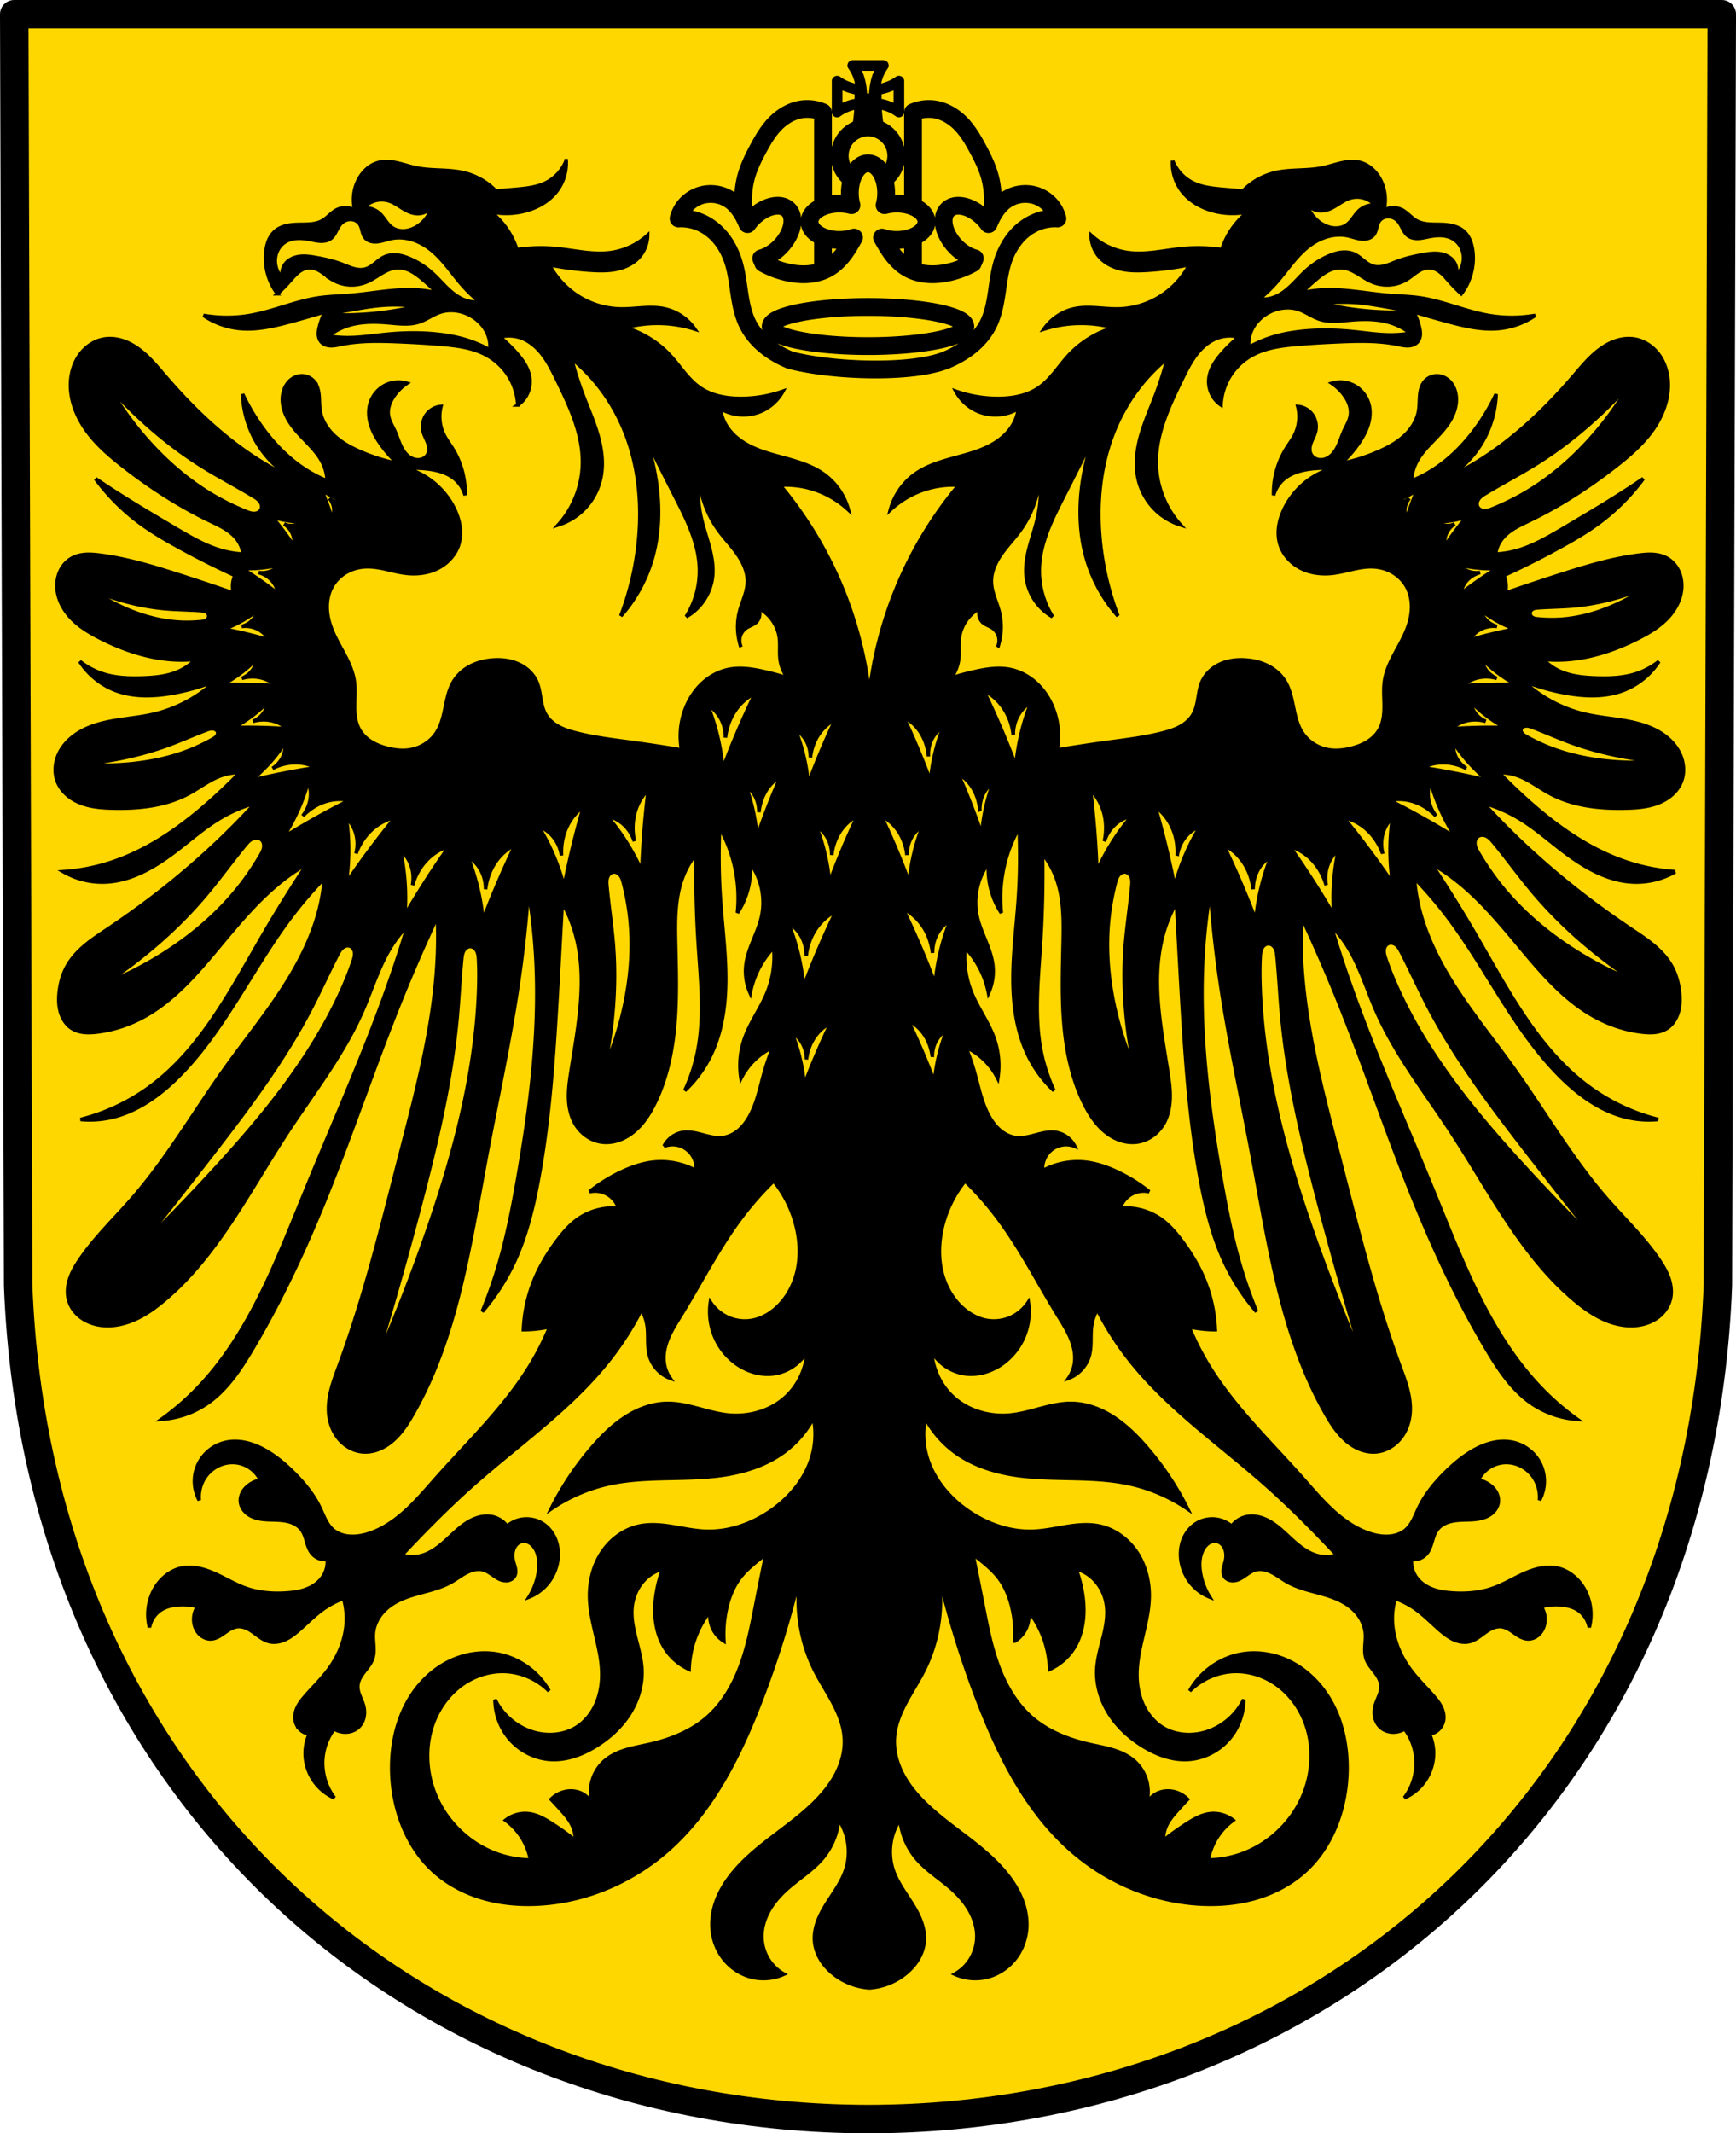 <svg xmlns="http://www.w3.org/2000/svg" width="488.082" height="599.651" viewBox="0 0 129.138 158.658"><path style="fill:gold;fill-opacity:1;fill-rule:evenodd;stroke:none;stroke-width:2.117;stroke-linecap:round;stroke-linejoin:round;stroke-miterlimit:4;stroke-dasharray:none;stroke-opacity:1" d="m113.638-171.358-.29 94.539C111.932-39.28 84-14.838 50.126-14.817c-33.844-.046-61.787-24.497-63.22-62.002l-.291-94.539h63.51z" transform="translate(14.443 172.416)"/><path style="fill:none;fill-rule:evenodd;stroke:#000;stroke-width:2.117;stroke-linecap:round;stroke-linejoin:round;stroke-miterlimit:4;stroke-dasharray:none;stroke-opacity:1" d="m113.638-171.358-.29 94.539C111.932-39.28 84-14.838 50.126-14.817c-33.844-.046-61.787-24.497-63.22-62.002l-.291-94.539h63.51z" transform="translate(14.443 172.416)"/><path style="fill:#000;stroke:#000;stroke-width:1px;stroke-linecap:butt;stroke-linejoin:miter;stroke-opacity:1" d="M158.928 45.104c-1.02 2.56-2.955 4.734-5.362 6.021-2.664 1.425-5.748 1.744-8.748 2.008-1.878.165-3.758.32-5.638.46a18.526 18.526 0 0 0-8.756-5.048c-4.416-1.1-9.091-.517-13.547-1.434-1.816-.373-3.574-.99-5.385-1.388-1.81-.398-3.721-.568-5.5-.041-2.181.646-3.985 2.309-5.14 4.297-1.558 2.678-2.015 5.995-1.24 9.005a5.471 5.471 0 0 0-5.12-.074c-1.493.779-2.566 2.216-4.035 3.041-1.674.94-3.675.99-5.588 1.014-1.37.019-2.75.032-4.096.299-1.345.265-2.668.797-3.685 1.73-.722.662-1.27 1.506-1.652 2.414-.384.908-.61 1.88-.745 2.858-.589 4.269.59 8.76 3.194 12.164a44.844 44.844 0 0 0 3.392-3.446c.775-.877 1.523-1.79 2.428-2.527.906-.737 2.003-1.295 3.162-1.326 1.192-.03 2.332.491 3.332 1.15 1 .66 1.905 1.463 2.922 2.094a10.625 10.625 0 0 0 4.979 1.566c1.752.1 3.525-.237 5.13-.957 1.417-.634 2.689-1.553 4.03-2.34 1.34-.786 2.804-1.457 4.351-1.513 1.31-.048 2.605.35 3.768.963 1.163.612 2.207 1.433 3.217 2.281a63.717 63.717 0 0 1 4.191 3.854 32.907 32.907 0 0 0-5.19-.813c-6.525-.49-13.02.971-19.544 1.49-2.822.225-5.66.273-8.463.674-6.571.94-12.75 3.785-19.29 4.934a38.148 38.148 0 0 1-13.17 0 21.734 21.734 0 0 0 9.78 3.648c5.099.579 10.211-.676 15.166-2.027a358.306 358.306 0 0 0 9.18-2.635 18.661 18.661 0 0 0-1.596 4.258c-.165.684-.292 1.384-.262 2.088.03.703.228 1.415.659 1.966.319.41.756.718 1.232.917.476.198.992.288 1.506.306 1.028.038 2.042-.21 3.05-.414 5.205-1.05 10.56-.944 15.862-.728 4.03.164 8.06.388 12.078.728 4.39.372 8.893.918 12.772 3.041a17.047 17.047 0 0 1 5.986 5.475c1.67 2.51 2.65 5.49 2.795 8.515a7.92 7.92 0 0 0 2.736-3.265 8.065 8.065 0 0 0 .656-4.237c-.154-1.31-.631-2.568-1.277-3.714-.645-1.146-1.457-2.186-2.314-3.178a38.984 38.984 0 0 0-4.791-4.664 10.026 10.026 0 0 1 5.789.205c2.502.857 4.591 2.689 6.205 4.812 1.613 2.124 2.8 4.544 3.972 6.948 3.656 7.49 7.38 15.363 7.184 23.72-.147 6.258-2.606 12.432-6.785 17.032a17.42 17.42 0 0 0 7.805-5.012 17.837 17.837 0 0 0 4.17-8.37c.794-3.997.198-8.164-.944-12.074s-2.818-7.633-4.246-11.445a94.32 94.32 0 0 1-3.068-9.787 49.9 49.9 0 0 1 8.435 8.828c2.93 3.935 5.283 8.309 7.006 12.922 3.453 9.244 4.337 19.355 3.393 29.195a81.601 81.601 0 0 1-4.989 21.29 41.955 41.955 0 0 0 8.979-16.626c1.826-6.655 1.993-13.712 1.043-20.554-.64-4.61-1.78-9.15-3.393-13.508 2.806 5.698 5.65 11.375 8.537 17.031 3.277 6.42 6.684 13.101 6.893 20.33.138 4.75-1.17 9.533-3.7 13.53 4.02-2.236 6.86-6.528 7.384-11.153.32-2.823-.176-5.678-.899-8.424-.723-2.745-1.676-5.43-2.295-8.2a35.348 35.348 0 0 1-.646-11.436c.456 5.444 2.43 10.747 5.636 15.134 1.648 2.256 3.607 4.267 5.204 6.561 1.596 2.293 2.842 4.977 2.779 7.785-.066 2.88-1.48 5.526-2.195 8.313a17.456 17.456 0 0 0 .11 8.984 4.37 4.37 0 0 1 .06-1.984 4.319 4.319 0 0 1 1.69-2.391c.434-.299.918-.513 1.392-.74.473-.228.947-.476 1.34-.828a3.23 3.23 0 0 0 .597-4.055c3.191 1.542 5.52 4.798 5.977 8.357.256 2-.042 4.04.209 6.04a11.07 11.07 0 0 0 2.119 5.244 81.111 81.111 0 0 0-6.71-1.8c-3.226-.717-6.578-1.236-9.82-.591-2.69.535-5.207 1.872-7.255 3.723-2.049 1.85-3.634 4.207-4.704 6.771a21.453 21.453 0 0 0-1.273 12.106c-4.677-.788-9.367-1.5-14.066-2.137-5.218-.707-10.462-1.324-15.565-2.637-1.666-.429-3.329-.936-4.844-1.762-1.514-.825-2.885-1.993-3.738-3.51-.774-1.376-1.085-2.966-1.348-4.529-.262-1.563-.495-3.153-1.134-4.6-.994-2.249-2.936-3.991-5.159-4.982-2.222-.99-4.706-1.27-7.126-1.093-2.127.154-4.244.656-6.153 1.62-1.909.966-3.605 2.406-4.754 4.231-1.354 2.152-1.895 4.714-2.412 7.213-.516 2.5-1.058 5.06-2.416 7.209-1.603 2.538-4.3 4.308-7.217 4.867-2.244.43-4.571.174-6.783-.406-1.552-.407-3.075-.978-4.437-1.836-1.363-.858-2.565-2.015-3.348-3.436-1.107-2.006-1.317-4.393-1.299-6.693.02-2.3.24-4.616-.097-6.89-.382-2.57-1.46-4.977-2.665-7.27-1.203-2.293-2.55-4.52-3.523-6.924-.772-1.904-1.306-3.922-1.4-5.978-.095-2.057.267-4.156 1.203-5.983.901-1.76 2.322-3.231 4.006-4.238 1.683-1.007 3.622-1.554 5.574-1.643 3.844-.174 7.551 1.381 11.375 1.825 3.016.35 6.154-.02 8.877-1.385 2.722-1.365 4.987-3.78 5.888-6.725.5-1.631.577-3.381.334-5.072-.242-1.69-.795-3.326-1.529-4.863-2.612-5.472-7.61-9.713-13.373-11.354a27.594 27.594 0 0 1 6.586.203c2.514.382 5.056 1.156 6.984 2.838a9.194 9.194 0 0 1 2.795 4.461 23.92 23.92 0 0 0-3.591-13.18c-.802-1.283-1.73-2.49-2.395-3.851a11.587 11.587 0 0 1-.799-7.906c-1.626.125-3.18 1.013-4.129 2.36a5.841 5.841 0 0 0-.86 4.735c.266 1.034.811 1.969 1.196 2.963.193.497.345 1.014.399 1.545.053.532.004 1.08-.198 1.574a2.866 2.866 0 0 1-1.185 1.36 3.314 3.314 0 0 1-1.74.449c-1.213-.019-2.361-.655-3.207-1.537-.847-.882-1.423-1.994-1.893-3.13-.47-1.134-.845-2.309-1.354-3.427-.666-1.465-1.575-2.863-1.798-4.46-.142-1.011.009-2.05.341-3.013.335-.962.853-1.849 1.457-2.664a13.878 13.878 0 0 1 3.391-3.244 8.295 8.295 0 0 0-6.406.721c-1.927 1.092-3.392 2.995-3.97 5.158-.515 1.922-.34 3.991.257 5.889.597 1.897 1.6 3.64 2.736 5.264a33.773 33.773 0 0 0 4.79 5.472 51.255 51.255 0 0 1-10.778-3.445c-2.493-1.114-4.927-2.448-6.938-4.315-2.01-1.866-3.58-4.313-4.037-7.04-.23-1.381-.172-2.793-.29-4.188-.119-1.396-.441-2.832-1.307-3.922a4.526 4.526 0 0 0-4.39-1.621c-1.102.208-2.11.82-2.866 1.66-.756.84-1.264 1.895-1.524 3.002-.513 2.185-.068 4.522.885 6.549.953 2.027 2.384 3.783 3.904 5.414 2.319 2.488 4.931 4.818 6.387 7.908a12.733 12.733 0 0 1 1.197 4.865 35.809 35.809 0 0 1-4.591-2.23c-5.278-3.047-9.736-7.427-13.37-12.367a58.242 58.242 0 0 1-5.789-9.733 28.834 28.834 0 0 0 3.038 11.897 28.039 28.039 0 0 0 4.947 6.959 27.267 27.267 0 0 0 7.98 5.677 84.457 84.457 0 0 1-10.175-5.271c-10.486-6.368-19.515-14.973-27.541-24.33-2.315-2.698-4.584-5.494-7.446-7.582-1.43-1.044-3.006-1.903-4.693-2.416-1.688-.513-3.492-.674-5.223-.344-2.636.503-5.004 2.149-6.596 4.342-1.592 2.193-2.432 4.9-2.584 7.621-.27 4.868 1.609 9.673 4.428 13.62 2.82 3.945 6.535 7.132 10.34 10.103 7.555 5.897 15.64 11.122 24.25 15.267 1.557.75 3.137 1.468 4.592 2.406 1.455.94 2.792 2.119 3.685 3.616a8.486 8.486 0 0 1 1.135 3.326 26.901 26.901 0 0 1-5.513-.856c-4.778-1.26-9.116-3.804-13.383-6.324-6.038-3.564-12.071-7.134-17.96-10.947-1.54-.998-3.07-2.013-4.59-3.043a59.338 59.338 0 0 0 12.522 12.518c3.308 2.435 6.857 4.513 10.446 6.494a241.225 241.225 0 0 0 16.191 8.158 7.245 7.245 0 0 0-.395 4.947 680.502 680.502 0 0 0-15.414-5.15c-7.194-2.31-14.468-4.507-21.953-5.475-1.349-.174-2.709-.31-4.066-.23-1.358.08-2.72.383-3.916 1.039-1.453.797-2.617 2.103-3.33 3.617-.713 1.513-.985 3.225-.861 4.898.239 3.252 1.94 6.264 4.212 8.567 2.272 2.302 5.09 3.968 7.961 5.424 7.08 3.588 14.838 6.07 22.75 6.084a38.346 38.346 0 0 0 3.993-.202 15.082 15.082 0 0 1-4.225 3.123c-3.213 1.596-6.866 1.975-10.44 2.11-3.862.146-7.8.023-11.48-1.178a20.444 20.444 0 0 1-6.385-3.447c2.372 3.682 5.922 6.568 9.979 8.111 5.214 1.983 11.005 1.732 16.482.717a62.715 62.715 0 0 0 11.656-3.354c-4.864 4.563-10.913 7.811-17.363 9.327-3.634.854-7.369 1.164-11.047 1.797-3.678.633-7.372 1.621-10.506 3.677-2.136 1.402-3.988 3.316-5.08 5.649-1.091 2.333-1.372 5.102-.507 7.53.522 1.47 1.445 2.776 2.584 3.825 1.138 1.05 2.49 1.845 3.921 2.416 2.862 1.142 5.987 1.386 9.06 1.463 7.32.184 14.88-.58 21.354-4.055 3.272-1.755 6.239-4.184 9.78-5.271 1.483-.455 3.04-.661 4.59-.608a161.606 161.606 0 0 1-6.657 6.477c-8.797 8.083-18.699 15.28-30.021 18.871a54.57 54.57 0 0 1-12.815 2.43 21.874 21.874 0 0 0 11.768 2.904c7.153-.293 13.71-4.086 19.45-8.433 4.22-3.197 8.197-6.761 12.736-9.471a40.818 40.818 0 0 1 9.93-4.262 213.005 213.005 0 0 1-10.647 10.86c-9.499 9.02-19.812 17.141-30.664 24.417-2.185 1.465-4.398 2.9-6.422 4.586-2.025 1.686-3.868 3.643-5.153 5.96-1.237 2.231-1.926 4.751-2.195 7.298-.199 1.885-.168 3.82.373 5.635.542 1.814 1.633 3.503 3.219 4.502 1.02.641 2.204.979 3.396 1.105 1.193.127 2.4.049 3.59-.091 4.604-.543 9.088-2.029 13.17-4.258 8.93-4.876 15.605-13.02 22.153-20.883 5.543-6.657 11.223-13.314 18.158-18.451a56.554 56.554 0 0 1 5.59-3.649A404.308 404.308 0 0 0 73.766 262.5c-8.863 15.224-17.173 31.56-31.155 42.098a56.054 56.054 0 0 1-20.006 9.578c2.849.271 5.737.091 8.532-.531 7.496-1.67 14.005-6.434 19.425-11.954 12.632-12.86 20.232-29.867 31.114-44.285a116.61 116.61 0 0 1 9.379-10.949 51.34 51.34 0 0 1-.996 6.893c-1.892 8.803-6.068 16.948-10.97 24.459-4.9 7.51-10.55 14.481-15.767 21.77-8.747 12.22-16.306 25.368-26.148 36.696-4.966 5.716-10.506 10.96-14.768 17.235-1.117 1.644-2.148 3.37-2.793 5.258-.644 1.887-.884 3.956-.4 5.892.516 2.064 1.843 3.877 3.543 5.123 1.7 1.246 3.752 1.947 5.836 2.178 3.219.356 6.495-.381 9.451-1.725 2.956-1.343 5.617-3.275 8.111-5.373 14.895-12.527 23.814-30.68 34.524-47.037 7.363-11.246 15.777-21.923 21.16-34.273 2.786-6.393 4.762-13.235 8.668-18.992a32.568 32.568 0 0 1 3.9-4.723 338.605 338.605 0 0 1-3.592 11.355c-7.325 21.813-16.843 42.784-25.544 64.069-7.951 19.447-15.608 39.78-30.215 54.72a73.799 73.799 0 0 1-9.7 8.336 25.827 25.827 0 0 0 13.393-4.859c5.12-3.721 8.72-9.183 11.98-14.654 7.995-13.416 14.64-27.626 20.528-42.123 7.535-18.553 13.846-37.598 21.353-56.162a465.95 465.95 0 0 1 10.178-23.317c.16 3.715.16 7.436 0 11.15-.82 19.051-5.813 37.626-10.562 56.075-5.081 19.735-9.931 39.583-16.979 58.683-.837 2.27-1.705 4.534-2.3 6.881-.596 2.348-.913 4.797-.622 7.203.301 2.492 1.275 4.922 2.908 6.805 1.634 1.883 3.942 3.19 6.4 3.441 1.568.161 3.165-.1 4.638-.67 1.472-.57 2.822-1.44 4.017-2.484 2.39-2.086 4.138-4.82 5.715-7.592 12.234-21.499 15.805-46.766 20.355-71.166 3.13-16.785 6.829-33.468 9.272-50.37a343.65 343.65 0 0 0 2.703-25.255 172.947 172.947 0 0 1 2.125 19.594c1.048 20.526-1.565 41.069-5.117 61.303-1.438 8.188-3.033 16.364-5.389 24.33a131.132 131.132 0 0 1-4.592 12.976 60.645 60.645 0 0 0 9.153-14.29c3.183-6.954 5.037-14.457 6.465-21.987 2.66-14.039 3.901-28.314 4.832-42.58.56-8.58 1.008-17.166 1.476-25.752.186-3.405.374-6.809.567-10.213a39.817 39.817 0 0 1 3.662 8.807c3.5 12.455.8 25.708-1.21 38.5-.39 2.487-.755 4.994-.695 7.512.06 2.517.569 5.069 1.819 7.244 1.504 2.617 4.12 4.592 7.058 5.113 1.655.294 3.378.134 4.98-.377 1.604-.51 3.09-1.367 4.4-2.436 2.618-2.138 4.498-5.077 5.99-8.136 3.354-6.882 4.93-14.538 5.572-22.19.64-7.651.374-15.346.213-23.023-.127-6.04-.16-12.246 1.931-17.903a24.684 24.684 0 0 1 3.858-6.833c-.15 8.519.048 17.044.597 25.546.647 10.015 1.77 20.174-.199 30.008a48.344 48.344 0 0 1-3.592 10.95c2.98-2.8 5.45-6.159 7.25-9.854 3.257-6.686 4.255-14.298 4.237-21.758-.02-7.46-1.004-14.878-1.508-22.32a172.696 172.696 0 0 1-.201-19.871 39.934 39.934 0 0 1 4.988 15.613c.286 2.76.286 5.552 0 8.312a22.554 22.554 0 0 0 3.594-13.99c3.123 4.22 4.322 9.85 3.193 15.004-1.022 4.664-3.815 8.842-4.39 13.584-.326 2.68.094 5.45 1.197 7.906a25.741 25.741 0 0 1 2.396-6.892 25.451 25.451 0 0 1 4.19-5.88 26.894 26.894 0 0 1-1.797 12.571c-1.8 4.483-4.791 8.413-6.385 12.975a23.054 23.054 0 0 0-.998 11.152 19.291 19.291 0 0 1 4.59-5.88 18.962 18.962 0 0 1 4.39-2.839 65.381 65.381 0 0 0-2.396 6.895c-1.218 4.26-2.03 8.715-4.19 12.57-.801 1.431-1.79 2.77-3.03 3.828-1.242 1.06-2.748 1.829-4.354 2.051-1.907.264-3.823-.244-5.684-.738-1.861-.494-3.79-.982-5.691-.68-2.217.353-4.23 1.839-5.242 3.873a6.589 6.589 0 0 1 4.123-.238 6.68 6.68 0 0 1 3.464 2.283 6.894 6.894 0 0 1 1.448 4.826 20.515 20.515 0 0 0-11.776-2.431c-3.116.3-6.13 1.318-8.98 2.634a44.81 44.81 0 0 0-9.18 5.678 6.917 6.917 0 0 1 4.791.608c1.589.839 2.832 2.328 3.39 4.056-4.137-.42-8.411.758-11.773 3.244-2.102 1.555-3.83 3.576-5.412 5.672-2.42 3.207-4.557 6.647-6.162 10.344a41.614 41.614 0 0 0-3.392 14.8 36.09 36.09 0 0 0 7.382-.81 77.114 77.114 0 0 1-5.187 10.34c-7.211 12.023-17.497 21.754-26.776 32.211-2.654 2.991-5.24 6.06-8.168 8.775-2.927 2.716-6.23 5.091-9.958 6.46-1.854.68-3.821 1.106-5.79 1.013-1.798-.085-3.62-.635-4.988-1.824-.892-.775-1.556-1.788-2.101-2.844-.545-1.056-.98-2.166-1.49-3.24-1.825-3.843-4.57-7.167-7.585-10.137-2.357-2.321-4.913-4.463-7.783-6.082-1.712-.966-3.537-1.745-5.451-2.168-1.914-.423-3.92-.484-5.828-.035a11.258 11.258 0 0 0-5.248 2.871 11.232 11.232 0 0 0-3.03 5.211c-.697 2.7-.332 5.667.999 8.11a9.856 9.856 0 0 1 1.084-5.522 9.652 9.652 0 0 1 3.931-3.969c1.574-.846 3.389-1.23 5.16-1.053a8.751 8.751 0 0 1 4.11 1.522 8.934 8.934 0 0 1 2.877 3.346 8.346 8.346 0 0 0-2.594 1.013c-.911.547-1.728 1.279-2.287 2.192-.559.913-.847 2.014-.707 3.08.17 1.301.972 2.464 2.012 3.244 1.04.78 2.3 1.204 3.576 1.418 2.031.341 4.114.176 6.16.408 1.023.116 2.042.334 2.986.752.944.418 1.813 1.045 2.43 1.883.7.95 1.04 2.115 1.377 3.252.337 1.137.696 2.3 1.416 3.234a4.82 4.82 0 0 0 1.957 1.504 4.745 4.745 0 0 0 2.433.322 7.585 7.585 0 0 1-.998 4.461c-1.022 1.747-2.726 3.006-4.582 3.764-1.855.757-3.866 1.048-5.86 1.184-3.812.258-7.7-.038-11.311-1.3-3.048-1.064-5.826-2.786-8.776-4.105-2.95-1.318-6.23-2.24-9.385-1.572-3.207.68-5.952 2.994-7.584 5.88-1.816 3.215-2.329 7.164-1.396 10.747.346-1.975 1.532-3.783 3.193-4.867 1.304-.851 2.85-1.252 4.39-1.418a16.165 16.165 0 0 1 5.913.459c-1.093 1.602-1.385 3.74-.762 5.584.336.991.932 1.903 1.746 2.547.815.644 1.853 1.009 2.883.94.684-.047 1.347-.279 1.96-.593.611-.313 1.178-.709 1.741-1.105.564-.397 1.127-.797 1.735-1.12.608-.321 1.266-.565 1.949-.63.821-.078 1.651.108 2.412.431.76.324 1.458.784 2.13 1.268 1.347.97 2.664 2.08 4.265 2.488 1.5.383 3.11.093 4.523-.547 1.413-.638 2.653-1.608 3.83-2.627 2.264-1.959 4.355-4.139 6.787-5.878a23.885 23.885 0 0 1 5.785-3.043c.532 1.84.804 3.76.801 5.677-.007 5.111-1.976 10.102-4.99 14.194-1.92 2.607-4.248 4.873-6.387 7.299-.877.994-1.73 2.029-2.324 3.22-.594 1.191-.917 2.564-.67 3.875.182.963.67 1.864 1.375 2.533a4.611 4.611 0 0 0 2.58 1.227 13.36 13.36 0 0 0-1.158 5.365c-.015 2.983 1 5.952 2.793 8.313a13.771 13.771 0 0 0 5.389 4.258c-2.544-3.317-3.705-7.694-3.145-11.86a16.027 16.027 0 0 1 3.063-7.472c.928.554 1.997.86 3.074.88 1.289.027 2.604-.376 3.594-1.216.864-.734 1.45-1.777 1.708-2.891s.194-2.294-.113-3.395c-.257-.922-.678-1.787-1.025-2.68-.347-.891-.623-1.837-.57-2.794.04-.739.277-1.456.61-2.113.335-.658.764-1.259 1.212-1.842.895-1.167 1.89-2.31 2.357-3.711.378-1.133.384-2.357.315-3.551-.07-1.194-.21-2.392-.106-3.584.15-1.733.82-3.403 1.817-4.818.996-1.416 2.312-2.583 3.771-3.494 2.482-1.551 5.334-2.358 8.15-3.12 2.816-.76 5.675-1.51 8.213-2.962 1.43-.819 2.74-1.85 4.207-2.594.734-.373 1.508-.672 2.315-.82.807-.149 1.649-.14 2.437.09.886.257 1.671.78 2.43 1.31.759.53 1.519 1.08 2.383 1.404.718.27 1.51.375 2.254.188a2.763 2.763 0 0 0 1.029-.5 2.37 2.37 0 0 0 .707-.903c.265-.603.25-1.298.121-1.945-.128-.647-.36-1.268-.52-1.908-.263-1.062-.318-2.198 0-3.244a3.945 3.945 0 0 1 .874-1.555c.409-.436.942-.76 1.523-.879.766-.156 1.576.055 2.234.482.659.428 1.174 1.057 1.557 1.748 1.074 1.936 1.148 4.296.797 6.489a18.44 18.44 0 0 1-2.594 6.894c2.05-.81 3.887-2.169 5.278-3.9a13.192 13.192 0 0 0 2.705-6.035c.33-1.963.208-4.019-.461-5.89-.67-1.873-1.896-3.552-3.53-4.653a8.478 8.478 0 0 0-6.585-1.217 8.499 8.499 0 0 0-3.592 1.826 7.033 7.033 0 0 0-3.992-2.637c-2.224-.523-4.587.1-6.586 1.217-2.08 1.164-3.837 2.832-5.588 4.461-2.41 2.242-5 4.521-8.182 5.272a9.764 9.764 0 0 1-5.187-.202c2.23-2.396 4.49-4.76 6.783-7.095 4.322-4.4 8.756-8.691 13.37-12.774 13.007-11.506 27.565-21.484 38.286-35.209a85.221 85.221 0 0 0 8.813-13.857 13.075 13.075 0 0 1 1.597 4.662c.38 2.69-.08 5.483.598 8.111.763 2.96 3.025 5.477 5.857 6.516a9.879 9.879 0 0 1-1.668-4.285c-.321-2.36.223-4.77 1.143-6.961.92-2.19 2.207-4.2 3.45-6.219 5.754-9.355 10.729-19.245 17.36-27.98a89.005 89.005 0 0 1 8.782-9.934 32.675 32.675 0 0 1 6.386 12.977c.975 4.092 1.149 8.42.17 12.511-.978 4.092-3.15 7.933-6.355 10.602-1.791 1.49-3.911 2.613-6.188 3.041-2.22.417-4.56.156-6.638-.738a11.72 11.72 0 0 1-5.137-4.33 18.22 18.22 0 0 0 1.217 9.66 17.904 17.904 0 0 0 6.027 7.572c3.149 2.258 7.131 3.424 10.934 2.785 3.687-.62 7.06-2.963 8.964-6.23-.264 4.829-2.464 9.52-5.988 12.773-4.349 4.015-10.523 5.705-16.365 5.069-5.735-.625-11.193-3.323-16.96-3.245-4.104.056-8.105 1.543-11.58 3.762-3.473 2.22-6.458 5.148-9.183 8.266a82.979 82.979 0 0 0-11.767 17.574 46.81 46.81 0 0 1 16.562-7.096c10.064-2.146 20.534-.899 30.733-2.23 6.455-.843 12.907-2.79 18.162-6.692a28.653 28.653 0 0 0 8.181-9.529 22.731 22.731 0 0 1 0 9.125c-1.469 7.14-6.383 13.21-12.373 17.232-5.299 3.56-11.612 5.72-17.96 5.475-3.15-.121-6.248-.82-9.362-1.316-3.114-.497-6.32-.791-9.398-.104-4.218.942-7.944 3.738-10.342 7.387-2.398 3.649-3.505 8.096-3.428 12.482.126 7.167 3.267 14.009 3.436 21.174.07 2.944-.38 5.924-1.532 8.627-1.15 2.703-3.028 5.117-5.48 6.688-3.102 1.986-6.988 2.521-10.592 1.832-5.272-1.01-9.993-4.643-12.373-9.528.019 4.167 1.616 8.303 4.389 11.373 2.93 3.245 7.154 5.26 11.484 5.444 4.407.188 8.73-1.448 12.498-3.778 3.71-2.293 7.028-5.311 9.383-9.017 2.355-3.706 3.71-8.122 3.486-12.528-.153-3.022-1.03-5.95-1.767-8.882-.738-2.933-1.346-5.97-.957-8.971.418-3.232 2.052-6.316 4.588-8.313a11.45 11.45 0 0 1 3.994-2.027 35.807 35.807 0 0 0-1.694 6.154 31.501 31.501 0 0 0-.502 4.59c-.13 4.026.65 8.17 2.793 11.559a15.579 15.579 0 0 0 6.784 5.879 27.992 27.992 0 0 1 1.398-7.907 27.758 27.758 0 0 1 4.59-8.515 8.428 8.428 0 0 0 .6 4.865 8.266 8.266 0 0 0 3.19 3.65c-.188-3.038.056-6.105.72-9.074.704-3.15 1.907-6.23 3.873-8.77 1.048-1.354 2.297-2.536 3.592-3.65a54.798 54.798 0 0 1 3.591-2.838c-.95 4.66-1.883 9.325-2.795 13.993-1.123 5.75-2.224 11.536-4.232 17.033-2.008 5.497-4.986 10.745-9.338 14.596-4.58 4.053-10.437 6.348-16.363 7.703-2.202.503-4.433.89-6.594 1.548-2.161.66-4.275 1.612-5.978 3.116a11.562 11.562 0 0 0-3.522 5.779 11.713 11.713 0 0 0 .328 6.791 6.727 6.727 0 0 0-3.592-3.648c-1.506-.63-3.227-.668-4.79-.204a8.053 8.053 0 0 0-3.393 2.028 176.253 176.253 0 0 1 2.795 3.04c1.224 1.365 2.446 2.778 3.193 4.462a9.393 9.393 0 0 1 .799 4.054 74.257 74.257 0 0 0-6.723-4.814c-1.933-1.229-3.988-2.392-6.25-2.688-2.316-.302-4.741.371-6.586 1.827a17.699 17.699 0 0 1 3.993 4.054 18.009 18.009 0 0 1 2.992 7.096 29.095 29.095 0 0 1-8.582-1.418c-7.907-2.569-14.622-8.703-17.961-16.424-2.774-6.412-3.207-13.917-.797-20.478 1.517-4.132 4.148-7.86 7.623-10.502 3.474-2.643 7.793-4.166 12.133-4.096 4.735.077 9.415 2.083 12.773 5.475-3.029-5.404-8.522-9.31-14.556-10.352-4.542-.784-9.303.015-13.454 2.045-4.15 2.03-7.694 5.262-10.306 9.117-4.48 6.611-6.174 14.896-5.79 22.912.48 9.99 4.275 20.055 11.577 26.762 3.925 3.605 8.74 6.15 13.822 7.645 5.083 1.495 10.429 1.962 15.713 1.683 13.475-.712 26.59-6.355 36.72-15.41 12.216-10.918 19.817-26.171 25.745-41.564a277.394 277.394 0 0 0 11.375-37.104c-1.973 9.596-.61 19.865 3.793 28.588 1.574 3.119 3.516 6.033 5.14 9.125 1.625 3.092 2.945 6.433 3.131 9.934.186 3.489-.78 6.982-2.404 10.062-1.625 3.08-3.887 5.772-6.375 8.186-7.147 6.933-16.24 11.74-22.553 19.464-1.814 2.22-3.38 4.67-4.437 7.348-1.058 2.678-1.596 5.592-1.35 8.467.265 3.085 1.45 6.09 3.39 8.478 1.94 2.39 4.63 4.146 7.587 4.903a13.99 13.99 0 0 0 9.18-.81 12.008 12.008 0 0 1-4.413-4.237 12.264 12.264 0 0 1-1.775-5.9c-.105-2.835.79-5.65 2.232-8.079 1.442-2.428 3.414-4.495 5.553-6.318 3.079-2.624 6.562-4.809 9.18-7.906 2.584-3.058 4.21-6.938 4.59-10.95 2.732 4.018 3.493 9.35 1.996 13.99-1.099 3.405-3.282 6.314-5.19 9.327-1.025 1.62-1.984 3.295-2.662 5.094-.678 1.798-1.068 3.731-.93 5.652.134 1.851.759 3.652 1.713 5.234.955 1.583 2.232 2.952 3.674 4.092a18.142 18.142 0 0 0 10.008 3.852 18.13 18.13 0 0 0 10.004-3.852c1.442-1.14 2.721-2.509 3.676-4.092.954-1.582 1.58-3.383 1.713-5.234.138-1.92-.254-3.854-.932-5.652-.678-1.799-1.635-3.474-2.66-5.094-1.908-3.013-4.09-5.922-5.188-9.326-1.497-4.64-.738-9.973 1.994-13.99.38 4.01 2.007 7.891 4.59 10.949 2.618 3.097 6.101 5.282 9.18 7.906 2.139 1.823 4.109 3.89 5.55 6.318 1.443 2.429 2.338 5.244 2.233 8.078a12.26 12.26 0 0 1-1.771 5.9 12.013 12.013 0 0 1-4.414 4.237 13.99 13.99 0 0 0 9.18.81c2.955-.756 5.647-2.513 7.587-4.902 1.94-2.388 3.124-5.393 3.389-8.478.246-2.875-.292-5.789-1.35-8.467-1.057-2.678-2.625-5.128-4.44-7.348-6.312-7.724-15.401-12.53-22.548-19.464-2.488-2.414-4.752-5.106-6.377-8.186s-2.592-6.573-2.406-10.062c.186-3.5 1.51-6.842 3.135-9.934 1.624-3.092 3.566-6.006 5.14-9.125 4.403-8.723 5.764-18.992 3.791-28.588a277.39 277.39 0 0 0 11.375 37.104c5.928 15.393 13.53 30.646 25.744 41.564 10.131 9.055 23.246 14.698 36.721 15.41 5.284.28 10.628-.188 15.71-1.683 5.083-1.496 9.898-4.04 13.823-7.645 7.302-6.707 11.097-16.772 11.576-26.762.385-8.016-1.307-16.301-5.787-22.912-2.612-3.855-6.156-7.086-10.306-9.117-4.151-2.03-8.912-2.829-13.454-2.045-6.034 1.042-11.529 4.948-14.558 10.352 3.358-3.392 8.038-5.398 12.773-5.475 4.34-.07 8.66 1.453 12.135 4.096 3.475 2.642 6.104 6.37 7.621 10.502 2.41 6.561 1.977 14.066-.797 20.478-3.34 7.72-10.054 13.855-17.96 16.424-2.771.9-5.674 1.379-8.583 1.418a18.012 18.012 0 0 1 2.994-7.096 17.698 17.698 0 0 1 3.993-4.054c-1.845-1.456-4.27-2.13-6.586-1.827-2.262.296-4.319 1.46-6.252 2.688a74.23 74.23 0 0 0-6.72 4.814 9.393 9.393 0 0 1 .798-4.054c.747-1.684 1.969-3.097 3.193-4.461a175.98 175.98 0 0 1 2.793-3.041 8.051 8.051 0 0 0-3.392-2.028c-1.564-.464-3.283-.425-4.79.204a6.727 6.727 0 0 0-3.591 3.648c.777-2.16.892-4.563.326-6.791a11.558 11.558 0 0 0-3.52-5.78c-1.703-1.503-3.815-2.455-5.976-3.115-2.162-.659-4.396-1.045-6.598-1.548-5.926-1.355-11.782-3.65-16.363-7.703-4.352-3.851-7.328-9.1-9.336-14.596-2.008-5.497-3.11-11.282-4.234-17.033a1703.3 1703.3 0 0 0-2.793-13.993 54.8 54.8 0 0 1 3.591 2.838c1.295 1.114 2.544 2.296 3.592 3.65 1.966 2.54 3.169 5.62 3.873 8.77.665 2.97.906 6.036.717 9.074a8.27 8.27 0 0 0 3.193-3.65 8.428 8.428 0 0 0 .6-4.865 27.754 27.754 0 0 1 4.588 8.515 27.991 27.991 0 0 1 1.398 7.907 15.584 15.584 0 0 0 6.786-5.88c2.143-3.388 2.926-7.532 2.794-11.558a31.497 31.497 0 0 0-.501-4.59 35.82 35.82 0 0 0-1.696-6.154 11.44 11.44 0 0 1 3.992 2.027c2.536 1.997 4.172 5.081 4.59 8.313.389 3-.221 6.038-.959 8.97-.737 2.933-1.61 5.86-1.763 8.883-.224 4.406 1.129 8.822 3.484 12.528 2.355 3.706 5.674 6.724 9.383 9.017 3.767 2.33 8.091 3.965 12.498 3.778 4.33-.185 8.552-2.199 11.482-5.444 2.773-3.07 4.37-7.206 4.39-11.373-2.38 4.885-7.098 8.519-12.37 9.528-3.604.69-7.492.154-10.594-1.832-2.452-1.57-4.331-3.985-5.482-6.688-1.152-2.703-1.6-5.683-1.53-8.627.17-7.165 3.308-14.007 3.434-21.174.077-4.386-1.03-8.833-3.428-12.482-2.398-3.65-6.124-6.445-10.342-7.387-3.078-.687-6.284-.393-9.398.104s-6.212 1.195-9.361 1.316c-6.349.245-12.66-1.915-17.96-5.475-5.99-4.023-10.905-10.091-12.374-17.232a22.73 22.73 0 0 1 0-9.125 28.658 28.658 0 0 0 8.183 9.53c5.255 3.9 11.705 5.848 18.16 6.69 10.2 1.332 20.671.085 30.735 2.231a46.81 46.81 0 0 1 16.562 7.096 82.982 82.982 0 0 0-11.767-17.574c-2.725-3.118-5.708-6.047-9.182-8.266-3.474-2.22-7.477-3.706-11.58-3.762-5.768-.078-11.228 2.62-16.963 3.245-5.842.636-12.014-1.054-16.363-5.069-3.524-3.253-5.722-7.944-5.987-12.773 1.906 3.267 5.276 5.61 8.963 6.23 3.803.64 7.785-.527 10.934-2.785a17.904 17.904 0 0 0 6.027-7.572 18.22 18.22 0 0 0 1.217-9.66 11.725 11.725 0 0 1-5.139 4.33 11.512 11.512 0 0 1-6.636.738c-2.277-.428-4.395-1.55-6.186-3.041-3.205-2.669-5.377-6.51-6.355-10.602-.979-4.091-.807-8.419.168-12.511a32.674 32.674 0 0 1 6.386-12.977 88.994 88.994 0 0 1 8.78 9.934c6.631 8.735 11.608 18.625 17.363 27.98 1.242 2.02 2.527 4.028 3.447 6.219.92 2.19 1.464 4.602 1.143 6.96a9.88 9.88 0 0 1-1.668 4.286c2.832-1.04 5.094-3.556 5.857-6.516.678-2.628.223-5.422.602-8.11.23-1.64.775-3.232 1.595-4.663a85.21 85.21 0 0 0 8.811 13.857c10.721 13.725 25.279 23.703 38.285 35.21 4.615 4.082 9.049 8.372 13.371 12.773 2.293 2.334 4.557 4.7 6.787 7.096a9.769 9.769 0 0 1-5.19.2c-3.182-.75-5.773-3.03-8.183-5.27-1.751-1.63-3.505-3.298-5.586-4.462-1.999-1.118-4.362-1.74-6.586-1.217a7.034 7.034 0 0 0-3.992 2.637 8.498 8.498 0 0 0-3.592-1.826 8.478 8.478 0 0 0-6.585 1.217c-1.634 1.101-2.863 2.78-3.532 4.652-.669 1.872-.79 3.928-.459 5.89a13.189 13.189 0 0 0 2.703 6.036 12.901 12.901 0 0 0 5.28 3.9 18.444 18.444 0 0 1-2.596-6.894c-.35-2.193-.275-4.553.799-6.488.383-.692.896-1.321 1.555-1.749.658-.427 1.47-.638 2.236-.482.58.118 1.114.443 1.523.879.41.436.698.98.873 1.555.319 1.046.264 2.182 0 3.244-.159.64-.393 1.26-.521 1.908-.128.647-.143 1.342.121 1.945.156.356.404.664.707.903a2.76 2.76 0 0 0 1.03.5c.742.187 1.535.082 2.253-.188.864-.325 1.626-.874 2.385-1.404.759-.53 1.542-1.053 2.428-1.31.788-.23 1.63-.239 2.437-.09.807.148 1.583.447 2.317.82 1.467.744 2.775 1.775 4.205 2.594 2.538 1.453 5.399 2.201 8.215 2.962 2.816.762 5.666 1.569 8.148 3.12 1.459.911 2.775 2.078 3.771 3.494.997 1.415 1.666 3.085 1.817 4.818.103 1.192-.035 2.39-.104 3.584-.068 1.194-.062 2.418.317 3.55.468 1.402 1.46 2.545 2.355 3.712.448.583.877 1.184 1.211 1.842.334.657.571 1.374.611 2.113.053.957-.225 1.903-.572 2.795-.347.892-.766 1.757-1.023 2.68-.307 1.1-.373 2.28-.115 3.394.257 1.114.846 2.157 1.71 2.89.99.84 2.303 1.242 3.592 1.217a6.247 6.247 0 0 0 3.076-.88 16.029 16.029 0 0 1 3.063 7.472c.56 4.166-.6 8.543-3.143 11.86a13.766 13.766 0 0 0 5.387-4.258c1.794-2.361 2.811-5.33 2.795-8.313a13.361 13.361 0 0 0-1.16-5.365 4.607 4.607 0 0 0 2.578-1.227 4.734 4.734 0 0 0 1.375-2.533c.247-1.311-.074-2.684-.668-3.875-.594-1.191-1.449-2.226-2.326-3.22-2.14-2.426-4.464-4.692-6.385-7.3-3.014-4.091-4.981-9.082-4.99-14.193a20.38 20.38 0 0 1 .799-5.677 23.91 23.91 0 0 1 5.789 3.043c2.432 1.74 4.519 3.919 6.783 5.878 1.177 1.02 2.421 1.989 3.834 2.627 1.413.64 3.021.93 4.521.547 1.6-.408 2.918-1.519 4.264-2.488.673-.484 1.37-.944 2.13-1.268.762-.323 1.594-.509 2.415-.431.683.064 1.337.309 1.945.63.608.323 1.173.723 1.737 1.12.563.396 1.13.791 1.742 1.105.612.314 1.275.546 1.959.592 1.03.07 2.07-.295 2.885-.94.814-.643 1.406-1.555 1.742-2.546.623-1.844.333-3.982-.76-5.584a16.153 16.153 0 0 1 5.91-.46c1.541.167 3.087.568 4.39 1.419 1.662 1.084 2.848 2.892 3.194 4.867.933-3.583.42-7.532-1.396-10.746-1.632-2.887-4.375-5.202-7.582-5.881-3.155-.668-6.435.254-9.385 1.572-2.95 1.319-5.73 3.041-8.777 4.106-3.612 1.261-7.498 1.558-11.31 1.299-1.994-.136-4.003-.427-5.858-1.184-1.856-.758-3.562-2.017-4.584-3.764a7.584 7.584 0 0 1-.998-4.46c.82.109 1.668-.004 2.433-.323a4.82 4.82 0 0 0 1.957-1.504c.72-.935 1.078-2.097 1.414-3.234.337-1.137.681-2.302 1.381-3.252.617-.838 1.484-1.465 2.428-1.883.944-.418 1.963-.636 2.986-.752 2.046-.232 4.129-.067 6.16-.408 1.275-.214 2.539-.639 3.578-1.418 1.04-.78 1.837-1.943 2.008-3.244.14-1.066-.146-2.167-.705-3.08-.559-.913-1.376-1.645-2.287-2.192a8.344 8.344 0 0 0-2.594-1.013 8.929 8.929 0 0 1 2.875-3.346 8.752 8.752 0 0 1 4.11-1.522c1.771-.177 3.588.208 5.162 1.053a9.647 9.647 0 0 1 3.93 3.969 9.86 9.86 0 0 1 1.085 5.521c1.331-2.442 1.694-5.409.996-8.109a11.229 11.229 0 0 0-3.027-5.21 11.265 11.265 0 0 0-5.25-2.872c-1.908-.447-3.913-.387-5.826.035-1.914.423-3.741 1.202-5.453 2.168-2.87 1.62-5.424 3.76-7.781 6.082-3.016 2.97-5.76 6.294-7.584 10.137-.51 1.074-.948 2.184-1.493 3.24-.545 1.056-1.21 2.069-2.101 2.844-1.368 1.189-3.19 1.739-4.988 1.824-1.969.093-3.934-.333-5.788-1.014-3.728-1.368-7.031-3.743-9.959-6.459-2.927-2.716-5.513-5.784-8.167-8.775-9.28-10.457-19.563-20.188-26.774-32.21a77.128 77.128 0 0 1-5.19-10.34 36.28 36.28 0 0 0 3.792.609c1.193.127 2.392.193 3.591.2a41.612 41.612 0 0 0-3.392-14.8c-1.605-3.697-3.744-7.137-6.164-10.344-1.583-2.096-3.308-4.117-5.41-5.672-3.362-2.486-7.638-3.664-11.776-3.244a7.113 7.113 0 0 1 3.395-4.056 6.906 6.906 0 0 1 4.787-.608 44.809 44.809 0 0 0-9.18-5.678c-2.85-1.316-5.862-2.334-8.978-2.634a20.515 20.515 0 0 0-11.776 2.431 6.892 6.892 0 0 1 1.446-4.826 6.68 6.68 0 0 1 3.464-2.283 6.592 6.592 0 0 1 4.123.238c-1.012-2.034-3.025-3.52-5.242-3.873-1.9-.302-3.826.185-5.687.68-1.862.494-3.781 1.002-5.688.738-1.606-.222-3.11-.992-4.351-2.05-1.241-1.06-2.23-2.398-3.031-3.829-2.16-3.855-2.974-8.31-4.192-12.57a65.365 65.365 0 0 0-2.394-6.895 18.95 18.95 0 0 1 4.388 2.838 19.297 19.297 0 0 1 4.592 5.881c.59-3.724.244-7.598-.998-11.152-1.594-4.562-4.587-8.492-6.387-12.975a26.893 26.893 0 0 1-1.795-12.57 25.46 25.46 0 0 1 4.192 5.879 25.732 25.732 0 0 1 2.392 6.892 15.01 15.01 0 0 0 1.198-7.906c-.576-4.742-3.37-8.92-4.391-13.584-1.129-5.153.07-10.785 3.193-15.004a22.7 22.7 0 0 0 .6 7.096 22.55 22.55 0 0 0 2.994 6.894 40.29 40.29 0 0 1 1.531-15.88 39.93 39.93 0 0 1 3.457-8.045c.315 6.62.249 13.259-.199 19.87-.504 7.443-1.491 14.86-1.51 22.321-.018 7.46.982 15.072 4.239 21.758a33.973 33.973 0 0 0 7.25 9.853 48.353 48.353 0 0 1-3.594-10.949c-1.969-9.834-.846-19.993-.2-30.008.55-8.502.75-17.027.6-25.546a24.685 24.685 0 0 1 3.858 6.833c2.091 5.657 2.056 11.862 1.93 17.903-.162 7.677-.429 15.372.212 23.023.641 7.652 2.222 15.308 5.576 22.19 1.491 3.059 3.37 5.998 5.989 8.136 1.31 1.07 2.795 1.925 4.398 2.436 1.603.51 3.324.67 4.979.377 2.939-.521 5.556-2.496 7.06-5.113 1.25-2.175 1.756-4.727 1.817-7.244.06-2.518-.305-5.025-.696-7.512-2.01-12.792-4.708-26.045-1.207-38.5a39.818 39.818 0 0 1 3.662-8.807c.193 3.404.379 6.808.565 10.213.468 8.586.919 17.172 1.478 25.752.931 14.266 2.174 28.541 4.834 42.58 1.427 7.53 3.278 15.033 6.461 21.986a60.643 60.643 0 0 0 9.153 14.291 131.097 131.097 0 0 1-4.588-12.976c-2.356-7.966-3.951-16.142-5.389-24.33-3.552-20.234-6.17-40.777-5.121-61.303a172.944 172.944 0 0 1 2.127-19.594c.59 8.449 1.49 16.874 2.701 25.254 2.443 16.903 6.141 33.586 9.272 50.371 4.55 24.4 8.123 49.667 20.357 71.166 1.577 2.772 3.325 5.506 5.715 7.592 1.195 1.043 2.543 1.915 4.015 2.484 1.473.57 3.07.831 4.637.67 2.459-.252 4.767-1.558 6.4-3.441 1.634-1.883 2.61-4.313 2.91-6.805.292-2.406-.025-4.855-.62-7.203-.596-2.347-1.466-4.61-2.303-6.88-7.048-19.101-11.898-38.95-16.979-58.684-4.75-18.449-9.743-37.024-10.562-56.074-.16-3.715-.16-7.436 0-11.15 3.603 7.674 6.999 15.45 10.18 23.316 7.507 18.564 13.816 37.61 21.351 56.162 5.889 14.497 12.535 28.707 20.53 42.123 3.26 5.47 6.86 10.933 11.98 14.654a25.82 25.82 0 0 0 13.39 4.86 73.78 73.78 0 0 1-9.697-8.337c-14.607-14.94-22.266-35.273-30.216-54.72-8.702-21.285-18.218-42.256-25.543-64.069a338.743 338.743 0 0 1-3.592-11.355 32.562 32.562 0 0 1 3.9 4.723c3.906 5.757 5.88 12.599 8.666 18.992 5.383 12.35 13.797 23.027 21.16 34.273 10.71 16.357 19.631 34.51 34.526 47.037 2.494 2.098 5.155 4.03 8.111 5.373 2.956 1.344 6.23 2.081 9.45 1.725 2.083-.23 4.137-.932 5.837-2.178 1.7-1.246 3.025-3.059 3.541-5.123.484-1.936.246-4.005-.398-5.892-.645-1.888-1.678-3.614-2.795-5.258-4.262-6.274-9.802-11.52-14.768-17.235-9.842-11.328-17.399-24.476-26.146-36.697-5.217-7.288-10.867-14.26-15.768-21.77s-9.077-15.655-10.969-24.458a51.366 51.366 0 0 1-.998-6.893 116.607 116.607 0 0 1 9.38 10.95c10.881 14.417 18.485 31.423 31.116 44.284 5.421 5.52 11.926 10.284 19.422 11.954 2.795.622 5.683.802 8.532.53a56.036 56.036 0 0 1-20.002-9.577c-13.982-10.539-22.296-26.874-31.159-42.098a404.272 404.272 0 0 0-12.5-20.098 56.528 56.528 0 0 1 5.588 3.649c6.935 5.137 12.617 11.794 18.16 18.451 6.548 7.862 13.222 16.007 22.15 20.883 4.083 2.23 8.57 3.715 13.175 4.258 1.19.14 2.393.218 3.586.091 1.192-.126 2.379-.464 3.398-1.105 1.586-.999 2.677-2.688 3.219-4.502.541-1.814.572-3.75.373-5.635-.269-2.547-.958-5.067-2.195-7.299-1.285-2.316-3.13-4.273-5.155-5.959-2.024-1.685-4.235-3.12-6.42-4.586-10.852-7.276-21.165-15.397-30.664-24.418a213.019 213.019 0 0 1-10.646-10.859 40.805 40.805 0 0 1 9.928 4.262c4.538 2.71 8.515 6.274 12.736 9.47 5.74 4.348 12.296 8.141 19.45 8.434 4.085.168 8.213-.85 11.769-2.904a54.576 54.576 0 0 1-12.817-2.43c-11.322-3.59-21.224-10.788-30.021-18.871a161.57 161.57 0 0 1-6.655-6.477 14.016 14.016 0 0 1 4.59.608c3.541 1.087 6.506 3.516 9.778 5.271 6.474 3.474 14.035 4.239 21.355 4.055 3.074-.077 6.197-.321 9.059-1.463 1.43-.57 2.785-1.367 3.923-2.416 1.14-1.049 2.06-2.355 2.582-3.824.865-2.43.584-5.198-.507-7.531-1.092-2.333-2.943-4.247-5.078-5.649-3.134-2.056-6.83-3.044-10.508-3.677-3.678-.633-7.413-.943-11.047-1.797-6.45-1.516-12.497-4.764-17.361-9.327a62.715 62.715 0 0 0 11.656 3.354c5.477 1.015 11.268 1.266 16.482-.717 4.057-1.543 7.607-4.429 9.979-8.111a20.454 20.454 0 0 1-6.387 3.447c-3.68 1.202-7.614 1.324-11.477 1.178-3.573-.135-7.23-.514-10.443-2.11a15.073 15.073 0 0 1-4.223-3.123c1.326.138 2.66.204 3.993.202 7.912-.012 15.67-2.496 22.75-6.084 2.871-1.456 5.689-3.122 7.96-5.424 2.273-2.303 3.972-5.315 4.212-8.567.123-1.673-.149-3.385-.862-4.898-.713-1.514-1.875-2.82-3.328-3.617-1.197-.656-2.557-.959-3.914-1.04-1.358-.08-2.72.057-4.068.231-7.485.968-14.759 3.166-21.954 5.475a680.48 680.48 0 0 0-15.414 5.15 7.282 7.282 0 0 0-.392-4.947 241.128 241.128 0 0 0 16.187-8.158c3.59-1.981 7.138-4.06 10.446-6.494a59.338 59.338 0 0 0 12.521-12.518 261.397 261.397 0 0 1-4.588 3.043c-5.888 3.813-11.923 7.383-17.96 10.947-4.268 2.52-8.606 5.065-13.383 6.324a26.875 26.875 0 0 1-5.512.856 8.483 8.483 0 0 1 1.133-3.326c.893-1.497 2.232-2.677 3.687-3.615 1.455-.94 3.033-1.657 4.59-2.407 8.61-4.145 16.697-9.37 24.252-15.267 3.805-2.971 7.52-6.158 10.34-10.104 2.82-3.946 4.699-8.75 4.427-13.619-.151-2.72-.991-5.428-2.584-7.621-1.592-2.193-3.96-3.84-6.595-4.342-1.731-.33-3.537-.17-5.225.344-1.687.513-3.26 1.372-4.691 2.416-2.862 2.088-5.133 4.884-7.447 7.582-8.027 9.357-17.054 17.962-27.54 24.33a84.486 84.486 0 0 1-10.177 5.271 27.275 27.275 0 0 0 7.982-5.677 28.039 28.039 0 0 0 4.947-6.96 28.83 28.83 0 0 0 3.036-11.896 58.232 58.232 0 0 1-5.788 9.733c-3.633 4.94-8.093 9.32-13.37 12.367a35.783 35.783 0 0 1-4.59 2.23 12.734 12.734 0 0 1 1.199-4.865c1.456-3.09 4.064-5.42 6.383-7.908 1.52-1.631 2.953-3.387 3.906-5.414.953-2.027 1.398-4.364.885-6.549-.26-1.107-.766-2.163-1.522-3.002-.756-.84-1.768-1.452-2.87-1.66a4.527 4.527 0 0 0-4.39 1.621c-.866 1.09-1.184 2.526-1.302 3.922-.119 1.395-.063 2.807-.293 4.187-.456 2.728-2.029 5.175-4.04 7.041-2.01 1.867-4.444 3.201-6.937 4.315a51.238 51.238 0 0 1-10.775 3.445 33.773 33.773 0 0 0 4.789-5.472c1.137-1.624 2.139-3.367 2.736-5.264.597-1.898.77-3.967.256-5.889-.58-2.163-2.044-4.066-3.97-5.158a8.295 8.295 0 0 0-6.407-.72 13.886 13.886 0 0 1 3.393 3.243c.604.815 1.122 1.702 1.457 2.664.334.963.48 2.002.34 3.012-.224 1.598-1.13 2.996-1.797 4.461-.51 1.118-.886 2.293-1.356 3.428-.47 1.135-1.046 2.247-1.893 3.129-.846.882-1.992 1.519-3.205 1.537a3.334 3.334 0 0 1-1.742-.45 2.862 2.862 0 0 1-1.183-1.359c-.202-.493-.251-1.042-.198-1.574.054-.531.206-1.048.399-1.545.385-.994.93-1.929 1.195-2.963a5.842 5.842 0 0 0-.861-4.734c-.948-1.348-2.503-2.236-4.13-2.361.678 2.618.39 5.481-.796 7.906-.666 1.36-1.593 2.568-2.395 3.851a23.922 23.922 0 0 0-3.591 13.18 9.19 9.19 0 0 1 2.793-4.46c1.928-1.683 4.47-2.457 6.984-2.839a27.6 27.6 0 0 1 6.586-.203c-5.764 1.641-10.759 5.882-13.371 11.354-.734 1.537-1.29 3.172-1.531 4.863-.243 1.69-.166 3.44.334 5.072.9 2.945 3.166 5.36 5.888 6.725 2.723 1.365 5.863 1.734 8.88 1.385 3.823-.444 7.53-1.999 11.374-1.825 1.952.089 3.891.636 5.574 1.643 1.684 1.007 3.105 2.478 4.006 4.238.936 1.827 1.296 3.926 1.201 5.983-.094 2.056-.628 4.074-1.4 5.978-.974 2.403-2.318 4.63-3.521 6.924-1.204 2.293-2.285 4.7-2.666 7.27-.338 2.274-.116 4.59-.098 6.89.018 2.3-.192 4.687-1.299 6.693-.783 1.421-1.985 2.578-3.348 3.436-1.362.858-2.883 1.429-4.435 1.836-2.212.58-4.54.836-6.785.406-2.917-.559-5.612-2.329-7.215-4.867-1.358-2.15-1.9-4.71-2.416-7.209-.517-2.5-1.06-5.061-2.414-7.213-1.15-1.825-2.845-3.265-4.754-4.23-1.91-.965-4.024-1.467-6.15-1.621-2.421-.176-4.905.103-7.127 1.093-2.223.99-4.167 2.733-5.16 4.983-.64 1.446-.87 3.036-1.133 4.6-.263 1.562-.576 3.152-1.35 4.529-.853 1.516-2.222 2.684-3.736 3.51-1.515.825-3.178 1.332-4.844 1.761-5.103 1.313-10.35 1.93-15.567 2.637a440.62 440.62 0 0 0-14.064 2.137 21.453 21.453 0 0 0-1.275-12.106c-1.07-2.565-2.655-4.92-4.704-6.771-2.048-1.851-4.563-3.188-7.253-3.723-3.242-.645-6.596-.126-9.823.592a81.115 81.115 0 0 0-6.709 1.799 11.07 11.07 0 0 0 2.12-5.245c.25-2-.046-4.04.21-6.039.458-3.56 2.784-6.815 5.975-8.357a3.264 3.264 0 0 0-.426 2.139 3.234 3.234 0 0 0 1.026 1.916c.392.352.864.6 1.338.828.473.227.957.441 1.39.74a4.318 4.318 0 0 1 1.692 2.39c.177.649.186 1.337.056 1.997.819-2.919.869-6.059.115-8.996-.714-2.787-2.13-5.434-2.195-8.313-.064-2.808 1.181-5.492 2.777-7.785 1.597-2.294 3.556-4.305 5.204-6.56 3.205-4.388 5.18-9.691 5.636-15.135.408 3.813.19 7.694-.646 11.435-.62 2.772-1.572 5.456-2.295 8.201-.723 2.746-1.218 5.6-.899 8.424.524 4.625 3.365 8.917 7.383 11.153-2.53-3.997-3.835-8.78-3.697-13.53.21-7.229 3.614-13.91 6.89-20.33a1322.134 1322.134 0 0 0 8.54-17.031 64.572 64.572 0 0 0-3.393 13.508c-.95 6.842-.785 13.899 1.041 20.554a41.96 41.96 0 0 0 8.98 16.625 81.605 81.605 0 0 1-4.99-21.289c-.944-9.84-.06-19.951 3.393-29.195 1.723-4.613 4.077-8.987 7.008-12.922a49.901 49.901 0 0 1 8.435-8.828 94.333 94.333 0 0 1-3.07 9.787c-1.428 3.812-3.102 7.536-4.244 11.445-1.142 3.91-1.738 8.077-.944 12.075a17.834 17.834 0 0 0 4.168 8.369 17.426 17.426 0 0 0 7.807 5.012c-4.179-4.6-6.64-10.774-6.787-17.032-.196-8.357 3.528-16.23 7.184-23.72 1.173-2.404 2.36-4.824 3.974-6.948 1.614-2.123 3.703-3.955 6.205-4.812a10.022 10.022 0 0 1 5.787-.205 38.966 38.966 0 0 0-4.789 4.664c-.857.992-1.67 2.032-2.316 3.178-.646 1.146-1.123 2.403-1.277 3.714a8.065 8.065 0 0 0 .656 4.237 7.925 7.925 0 0 0 2.738 3.265 16.935 16.935 0 0 1 2.793-8.515 17.047 17.047 0 0 1 5.986-5.475c3.879-2.123 8.382-2.67 12.772-3.04 4.019-.341 8.048-.565 12.078-.73 5.301-.215 10.66-.321 15.863.73 1.01.203 2.023.45 3.051.413a4.321 4.321 0 0 0 1.504-.306 3.04 3.04 0 0 0 1.232-.916c.43-.552.628-1.264.659-1.967.03-.704-.095-1.404-.26-2.088a18.667 18.667 0 0 0-1.598-4.258c3.049.92 6.109 1.797 9.18 2.635 4.955 1.351 10.069 2.606 15.168 2.027a21.726 21.726 0 0 0 9.777-3.648 38.148 38.148 0 0 1-13.17 0c-6.538-1.149-12.716-3.994-19.287-4.934-2.802-.4-5.641-.45-8.463-.674-6.523-.519-13.021-1.98-19.547-1.49a32.924 32.924 0 0 0-5.19.813 63.714 63.714 0 0 1 4.192-3.854c1.01-.848 2.054-1.669 3.217-2.281 1.163-.613 2.46-1.01 3.77-.963 1.547.056 3.008.727 4.35 1.514 1.34.786 2.614 1.705 4.03 2.34a11.068 11.068 0 0 0 5.13.956c1.751-.099 3.482-.637 4.98-1.566 1.017-.631 1.92-1.435 2.92-2.094 1-.659 2.144-1.182 3.336-1.15 1.16.03 2.254.59 3.16 1.326.905.737 1.653 1.65 2.428 2.527 1.068 1.21 2.2 2.36 3.39 3.446 2.604-3.404 3.783-7.895 3.194-12.164-.135-.979-.36-1.95-.743-2.858-.383-.908-.928-1.752-1.65-2.414-1.017-.933-2.344-1.465-3.69-1.73-1.345-.265-2.725-.282-4.095-.3-1.913-.022-3.914-.073-5.588-1.013-1.469-.825-2.54-2.262-4.033-3.04a5.476 5.476 0 0 0-5.121.073c.774-3.01.317-6.327-1.24-9.005-1.156-1.988-2.958-3.651-5.14-4.297-1.778-.527-3.689-.357-5.5.04-1.81.398-3.568 1.016-5.384 1.39-4.456.916-9.131.333-13.547 1.433a18.532 18.532 0 0 0-8.758 5.049c-1.88-.142-3.758-.296-5.636-.461-3-.264-6.084-.583-8.748-2.008-2.407-1.287-4.343-3.46-5.364-6.021a13.038 13.038 0 0 0 2.258 8.029c2.11 3.057 5.482 5.053 9.031 6.021 3.21.877 6.625.978 9.88.29a22.392 22.392 0 0 0-7.339 10.609 46.08 46.08 0 0 0-11.007-.29c-5.2.49-10.409 1.864-15.575 1.094a19.313 19.313 0 0 1-10.107-4.822c.023 2.327.95 4.634 2.539 6.31 1.65 1.743 3.932 2.769 6.268 3.237 2.335.468 4.74.417 7.115.266a86.807 86.807 0 0 0 11.664-1.541 23.48 23.48 0 0 1-8.203 8.87 22.99 22.99 0 0 1-11.471 3.51c-4.268.133-8.603-.93-12.773 0-3.357.749-6.41 2.818-8.381 5.678a34.671 34.671 0 0 1 10.379-1.62c3.095-.008 6.19.4 9.18 1.214-4.815 1.375-9.245 4.11-12.665 7.818-2.772 3.007-4.937 6.672-8.283 9-3.287 2.287-7.4 3.036-11.383 3.053a35.55 35.55 0 0 1-11.974-2.027 12.904 12.904 0 0 0 5.443 5.289c3.77 1.91 8.486 1.745 12.12-.424a12.03 12.03 0 0 1-1.308 4.137c-1.259 2.372-3.293 4.253-5.572 5.632-2.279 1.38-4.805 2.287-7.351 3.042-5.127 1.518-10.576 2.526-14.914 5.689-3.275 2.387-5.709 5.937-6.778 9.885a26.072 26.072 0 0 1 10.13-5.832 25.74 25.74 0 0 1 9.028-1.06 110.586 110.586 0 0 0-17.562 29.175 111.615 111.615 0 0 0-7.5 29.217 111.622 111.622 0 0 0-7.504-29.217 110.579 110.579 0 0 0-17.56-29.176 25.74 25.74 0 0 1 9.029 1.06 26.072 26.072 0 0 1 10.129 5.833c-1.069-3.948-3.505-7.498-6.78-9.885-4.338-3.163-9.787-4.171-14.914-5.69-2.546-.754-5.07-1.661-7.35-3.04-2.278-1.38-4.312-3.261-5.572-5.633a12.03 12.03 0 0 1-1.306-4.137c3.632 2.169 8.348 2.334 12.119.424a12.899 12.899 0 0 0 5.441-5.29 35.578 35.578 0 0 1-11.972 2.028c-3.984-.015-8.096-.766-11.383-3.053-3.346-2.328-5.509-5.993-8.281-9-3.42-3.707-7.852-6.443-12.666-7.818a34.631 34.631 0 0 1 19.556.406c-1.97-2.86-5.024-4.93-8.38-5.677-4.171-.93-8.506.132-12.774 0a22.991 22.991 0 0 1-11.47-3.51 23.48 23.48 0 0 1-8.204-8.871 86.805 86.805 0 0 0 11.666 1.54c2.376.151 4.78.203 7.115-.265 2.336-.468 4.615-1.494 6.266-3.236a9.423 9.423 0 0 0 2.543-6.31 19.318 19.318 0 0 1-10.11 4.821c-5.165.77-10.375-.604-15.574-1.093a46.031 46.031 0 0 0-11.005.289 22.65 22.65 0 0 0-2.26-4.875 22.376 22.376 0 0 0-5.078-5.735c3.254.689 6.666.588 9.877-.289 3.549-.968 6.922-2.964 9.03-6.021a13.038 13.038 0 0 0 2.259-8.03h-.002zm221.867 10.19a6.76 6.76 0 0 1 5.203 2.267 6.115 6.115 0 0 0-4.533 1.619c-.63.59-1.124 1.307-1.637 2.002-.513.694-1.059 1.38-1.762 1.882-.71.508-1.561.807-2.43.903a6.638 6.638 0 0 1-2.59-.254c-1.408-.414-2.685-1.23-3.724-2.268a10.281 10.281 0 0 1-2.59-4.37 5.043 5.043 0 0 0 3.885 2.105c1.245.043 2.465-.385 3.563-.973 1.579-.846 2.99-2.04 4.695-2.59a6.79 6.79 0 0 1 1.92-.322zm-273.508.78c.65.015 1.3.123 1.92.322 1.706.55 3.116 1.744 4.695 2.59 1.098.589 2.318 1.016 3.563.973a5.043 5.043 0 0 0 3.885-2.105 10.281 10.281 0 0 1-2.59 4.37c-1.039 1.038-2.316 1.854-3.725 2.268a6.639 6.639 0 0 1-2.59.254c-.868-.095-1.719-.395-2.43-.902-.702-.502-1.248-1.189-1.761-1.883-.513-.695-1.007-1.411-1.637-2.002a6.115 6.115 0 0 0-4.533-1.62 6.76 6.76 0 0 1 5.203-2.266zm282.494 4.713c1.027.027 2.012.539 2.694 1.307.545.614.899 1.37 1.28 2.097.383.727.819 1.454 1.474 1.95.778.59 1.794.788 2.771.765.977-.022 1.936-.252 2.895-.441 1.199-.236 2.418-.412 3.638-.356 1.22.056 2.45.355 3.485 1.004a5.969 5.969 0 0 1 2.271 2.668 6.696 6.696 0 0 1 .482 3.485 7.143 7.143 0 0 1-2.105 4.209 4.554 4.554 0 0 0 .168-2.293 4.545 4.545 0 0 0-.979-2.078c-.962-1.151-2.454-1.76-3.945-1.932-1.49-.172-2.995.05-4.473.312-2.53.449-5.049 1.02-7.447 1.944-1.047.403-2.073.873-3.154 1.174-1.081.3-2.242.423-3.322.12-1.023-.285-1.904-.928-2.733-1.591-.829-.663-1.646-1.367-2.611-1.809-1.115-.51-2.379-.641-3.598-.51-1.218.132-2.397.517-3.525.997-2.38 1.012-4.569 2.461-6.477 4.209-1.455 1.332-2.746 2.833-4.175 4.193-1.43 1.36-3.032 2.594-4.891 3.254a9.291 9.291 0 0 1-4.049.486 41.314 41.314 0 0 0 5.02-4.857c2.845-3.263 5.207-7.003 8.582-9.715 1.56-1.255 3.327-2.27 5.238-2.867 1.911-.598 3.971-.77 5.934-.371 1.296.263 2.543.77 3.859.91.658.07 1.333.045 1.967-.147.633-.191 1.224-.558 1.62-1.088.403-.536.585-1.201.75-1.851.167-.65.332-1.316.708-1.871a2.952 2.952 0 0 1 1.154-.992c.462-.224.981-.33 1.494-.315zm-291.48.78a3.241 3.241 0 0 1 1.494.314c.462.224.866.567 1.154.992.376.555.541 1.221.707 1.871.166.65.348 1.315.75 1.852.397.53.988.896 1.621 1.088.634.19 1.31.216 1.967.146 1.316-.14 2.563-.647 3.86-.91 1.962-.398 4.022-.227 5.933.371 1.911.598 3.677 1.613 5.238 2.867 3.375 2.712 5.737 6.452 8.582 9.715a41.314 41.314 0 0 0 5.02 4.857 9.317 9.317 0 0 1-4.049-.486c-1.86-.66-3.46-1.894-4.89-3.254-1.43-1.36-2.721-2.86-4.176-4.193-1.908-1.747-4.096-3.197-6.477-4.21-1.128-.479-2.306-.864-3.525-.995-1.219-.132-2.483 0-3.598.51-.965.441-1.782 1.145-2.611 1.808-.83.663-1.71 1.306-2.733 1.592-1.08.302-2.24.179-3.322-.121-1.081-.3-2.107-.77-3.154-1.174-2.398-.923-4.917-1.495-7.447-1.943-1.478-.262-2.983-.484-4.473-.313-1.49.172-2.983.781-3.945 1.932a4.546 4.546 0 0 0-.979 2.078 4.554 4.554 0 0 0 .168 2.293 7.143 7.143 0 0 1-2.105-4.21 6.695 6.695 0 0 1 .482-3.483 5.969 5.969 0 0 1 2.271-2.668c1.036-.65 2.264-.948 3.485-1.004 1.22-.056 2.44.119 3.638.355.96.19 1.918.419 2.895.442.977.024 1.993-.176 2.772-.766.654-.496 1.09-1.222 1.472-1.95.382-.726.736-1.483 1.281-2.097.682-.768 1.667-1.28 2.694-1.307zm277.93 23.226c1.7-.039 3.403.019 5.097.168 2.642.234 5.256.694 7.867 1.156 2.544.45 5.088.901 7.631 1.354a87.545 87.545 0 0 1-25.681-2.28 46.004 46.004 0 0 1 5.085-.398zm-264.38.775c1.701.039 3.4.172 5.087.399a87.515 87.515 0 0 1-25.682 2.28c2.543-.453 5.087-.904 7.63-1.354 2.612-.462 5.226-.923 7.868-1.157a46.267 46.267 0 0 1 5.098-.168zm249.606.79a9.636 9.636 0 0 1 2.977.453c2.105.678 3.914 2.09 6.017 2.777 2.735.893 5.697.486 8.563.232 3.96-.35 8.042-.372 11.8.926a17.5 17.5 0 0 1 5.092 2.775 32.24 32.24 0 0 1-5.092.463c-3.717.042-7.407-.559-11.107-.925-4.922-.488-9.896-.56-14.81 0-2.423.276-4.833.706-7.174 1.388a34.325 34.325 0 0 0-7.174 3.01 9.357 9.357 0 0 1 .463-3.936c.912-2.648 3.032-4.796 5.554-6.015 1.519-.734 3.21-1.145 4.891-1.149zm-234.832.775c1.682.003 3.373.415 4.89 1.148 2.523 1.219 4.643 3.367 5.555 6.016a9.357 9.357 0 0 1 .463 3.935 34.327 34.327 0 0 0-7.174-3.01c-2.34-.681-4.75-1.112-7.173-1.388-4.915-.56-9.889-.488-14.811 0-3.7.366-7.39.967-11.107.926a32.24 32.24 0 0 1-5.092-.463 17.5 17.5 0 0 1 5.092-2.776c3.758-1.298 7.84-1.276 11.8-.925 2.866.253 5.828.66 8.563-.233 2.103-.686 3.912-2.099 6.017-2.777a9.636 9.636 0 0 1 2.977-.453zm330.834 20.705a91.312 91.312 0 0 1-11.375 15.615c-5.67 6.265-12.248 11.758-19.664 15.809a73.883 73.883 0 0 1-7.324 3.47c-.623.257-1.259.508-1.928.579-.44.046-.893.01-1.307-.145-.413-.156-.785-.439-1.007-.82a1.85 1.85 0 0 1-.243-.961c.006-.335.095-.667.243-.967.213-.435.545-.804.917-1.113.373-.31.79-.564 1.204-.815 4.705-2.848 9.596-5.381 14.265-8.289 6.35-3.954 12.265-8.588 17.737-13.687a130.927 130.927 0 0 0 8.482-8.676zm-426.836.775a130.92 130.92 0 0 0 8.482 8.676c5.472 5.1 11.388 9.734 17.737 13.688 4.669 2.907 9.56 5.44 14.265 8.289.415.25.83.505 1.204.814.372.31.704.678.918 1.113.147.3.236.633.242.967a1.85 1.85 0 0 1-.242.961c-.223.382-.595.665-1.008.82a2.864 2.864 0 0 1-1.307.145c-.67-.071-1.305-.322-1.928-.578a73.88 73.88 0 0 1-7.324-3.47c-7.415-4.051-13.994-9.545-19.664-15.81a91.314 91.314 0 0 1-11.375-15.615zm59.615 28.864c1.12.793 2.33 1.484 3.61 2.062a22.98 22.98 0 0 0 2.851 1.066c-.914.324-1.932.352-2.818.075a3.796 3.796 0 0 1-1.42-.805 5.125 5.125 0 0 1 1.2 2.498 5.428 5.428 0 0 1-.432 3.17 79.244 79.244 0 0 0-2.99-8.066zm307.606 0a79.219 79.219 0 0 0-2.99 8.066 5.427 5.427 0 0 1-.432-3.17c.16-.92.574-1.785 1.2-2.498-.396.36-.884.637-1.42.805-.887.277-1.905.25-2.82-.075a22.98 22.98 0 0 0 2.852-1.066 21.683 21.683 0 0 0 3.61-2.062zm-321.455 7.578c1.555.532 3.181.916 4.85 1.148 1.197.167 2.416.256 3.646.264-.948.677-2.114 1.046-3.229 1.027a4.573 4.573 0 0 1-1.906-.443 6.079 6.079 0 0 1 2.215 2.453c.555 1.133.747 2.452.549 3.766a93.598 93.598 0 0 0-6.125-8.215zm335.304 0a93.598 93.598 0 0 0-6.125 8.215c-.198-1.314-.006-2.633.55-3.766a6.079 6.079 0 0 1 2.214-2.453 4.556 4.556 0 0 1-1.906.443c-1.115.019-2.28-.35-3.229-1.027a27.636 27.636 0 0 0 3.647-.264 26.134 26.134 0 0 0 4.85-1.148zM78.58 158.488a6.938 6.938 0 0 1-3.533 2.1 6.293 6.293 0 0 1-2.44.098c1.353.366 2.562 1.056 3.485 1.992a6.918 6.918 0 0 1 1.928 3.926 115.565 115.565 0 0 0-10.118-7.065 36 36 0 0 0 6.211-.226 37.905 37.905 0 0 0 4.467-.825zm330.922 0c1.48.365 2.973.641 4.467.825a35.85 35.85 0 0 0 6.21.226 115.566 115.566 0 0 0-10.117 7.064 6.918 6.918 0 0 1 1.928-3.925c.923-.936 2.132-1.626 3.485-1.992a6.293 6.293 0 0 1-2.44-.098 6.938 6.938 0 0 1-3.533-2.1zm52.518 6.436a53.638 53.638 0 0 1-10.448 5.658c-4.789 1.94-9.856 3.158-14.978 3.29a41.757 41.757 0 0 1-4.914-.179c-.407-.037-.818-.082-1.2-.242a1.743 1.743 0 0 1-.666-.474 1.334 1.334 0 0 1-.318-.778c-.011-.218.04-.438.135-.63.095-.193.234-.359.396-.489.236-.189.516-.303.803-.371.287-.068.58-.092.873-.113 3.327-.245 6.667-.251 9.99-.541 4.52-.395 8.993-1.313 13.354-2.635a75.173 75.173 0 0 0 6.973-2.496zm-435.957.775a75.165 75.165 0 0 0 6.972 2.496c4.36 1.323 8.835 2.24 13.354 2.635 3.323.29 6.663.297 9.99.541.293.022.586.045.873.113.287.068.568.183.803.371.162.13.3.296.396.489.096.192.146.412.135.63a1.334 1.334 0 0 1-.318.778c-.18.214-.416.37-.666.475-.382.16-.793.204-1.2.242-1.634.15-3.275.22-4.914.177-5.122-.13-10.19-1.35-14.978-3.289a53.638 53.638 0 0 1-10.447-5.658zm46.5 5.408c-.416 1.421-1.297 2.72-2.438 3.596a6.06 6.06 0 0 1-2.275 1.098 7.88 7.88 0 0 1 4.191.61c1.466.656 2.716 1.786 3.564 3.224a120.412 120.412 0 0 0-12.74-3.078 34.703 34.703 0 0 0 5.81-2.776c1.342-.8 2.64-1.694 3.888-2.674zm342.957 0a36.792 36.792 0 0 0 3.886 2.674 34.703 34.703 0 0 0 5.81 2.776 121.348 121.348 0 0 0-12.74 3.078c.85-1.438 2.1-2.568 3.565-3.225a7.867 7.867 0 0 1 4.191-.61 6.06 6.06 0 0 1-2.275-1.097c-1.141-.876-2.022-2.175-2.437-3.596zm-207.807 9.52c.063.325.153.646.289.947-.108-.312-.2-.63-.29-.947zm72.652.008c-.088.315-.176.63-.283.94a4.27 4.27 0 0 0 .283-.94zm-208.3 4.312c-.129 1.44-.807 2.857-1.877 3.924a6.94 6.94 0 0 1-2.292 1.512c1.581-.466 3.26-.56 4.844-.27 1.8.33 3.47 1.157 4.764 2.358a161.966 161.966 0 0 0-15.014-.354 39.74 39.74 0 0 0 5.852-3.83 39.193 39.193 0 0 0 3.722-3.34zm343.953 0a39.194 39.194 0 0 0 3.722 3.34 39.741 39.741 0 0 0 5.852 3.83 161.796 161.796 0 0 0-15.014.354c1.294-1.2 2.965-2.028 4.764-2.358a10.532 10.532 0 0 1 4.844.27 6.94 6.94 0 0 1-2.291-1.512c-1.07-1.067-1.75-2.484-1.877-3.924zm-139.918 8.84c2.372 1.136 4.45 3.03 5.93 5.399 1.3 2.085 2.137 4.532 2.41 7.058-.021-1.422.234-2.848.742-4.152.838-2.153 2.377-3.953 4.261-4.983a61.824 61.824 0 0 0-2.41 7.266 63.49 63.49 0 0 0-1.851 10.59 256.871 256.871 0 0 0-9.082-21.178zm-64.118.775a256.871 256.871 0 0 0-9.082 21.178 63.49 63.49 0 0 0-1.851-10.59 61.825 61.825 0 0 0-2.41-7.265c1.884 1.03 3.423 2.829 4.261 4.982.508 1.304.763 2.73.743 4.153.272-2.527 1.108-4.974 2.41-7.06 1.478-2.368 3.557-4.261 5.93-5.398zm-136.804 2.44c-.129 1.44-.807 2.859-1.877 3.926a6.934 6.934 0 0 1-2.291 1.51c1.58-.466 3.26-.558 4.844-.268 1.799.33 3.47 1.155 4.763 2.355a161.966 161.966 0 0 0-15.013-.353 39.729 39.729 0 0 0 5.851-3.828 39.21 39.21 0 0 0 3.723-3.342zm337.726 0a39.212 39.212 0 0 0 3.723 3.342 39.729 39.729 0 0 0 5.852 3.828c-1.648-.038-3.297-.05-4.942-.04-3.366.027-6.726.158-10.072.393 1.293-1.2 2.964-2.025 4.764-2.355a10.532 10.532 0 0 1 4.843.268 6.934 6.934 0 0 1-2.29-1.51c-1.07-1.067-1.75-2.486-1.878-3.926zm-159.267 4.219c1.978.966 3.712 2.576 4.945 4.591 1.085 1.774 1.783 3.856 2.01 6.004a9.576 9.576 0 0 1 .617-3.53c.699-1.832 1.983-3.363 3.555-4.24a53.306 53.306 0 0 0-2.008 6.18 54.99 54.99 0 0 0-1.547 9.008 220.665 220.665 0 0 0-7.572-18.014zm-19.192.775a220.689 220.689 0 0 0-7.572 18.014 54.99 54.99 0 0 0-1.547-9.008 53.308 53.308 0 0 0-2.008-6.18c1.572.876 2.856 2.407 3.555 4.239a9.576 9.576 0 0 1 .617 3.53c.227-2.148.925-4.23 2.01-6.003 1.233-2.015 2.967-3.625 4.945-4.592zm194.305 1.752c.174.011.347.041.516.08.337.078.659.198.978.318 3.625 1.372 7.14 2.954 10.785 4.286 4.958 1.81 10.143 3.15 15.424 4.091 2.857.51 5.743.903 8.647 1.178-4.653.39-9.344.346-13.97-.125-6.057-.617-12.026-1.98-17.478-4.303a54.8 54.8 0 0 1-5.068-2.49c-.408-.225-.818-.46-1.135-.777a1.7 1.7 0 0 1-.449-.72c-.076-.27-.06-.565.076-.82.103-.192.273-.356.475-.476.202-.12.436-.194.676-.228.173-.027.349-.025.523-.014zm-369.418.775c.174-.01.35-.01.523.016.24.034.474.11.676.229.202.119.372.284.475.476.136.254.152.55.076.819a1.7 1.7 0 0 1-.45.72c-.316.318-.726.552-1.134.778a54.801 54.801 0 0 1-5.068 2.49c-5.452 2.322-11.421 3.686-17.479 4.303-4.625.47-9.316.513-13.969.123 2.904-.276 5.79-.67 8.647-1.178 5.281-.941 10.466-2.281 15.424-4.092 3.645-1.331 7.16-2.913 10.785-4.285.32-.121.641-.24.978-.318a3.23 3.23 0 0 1 .516-.08zm20.645 3.973c.262 1.637-.147 3.396-1.133 4.87a8.245 8.245 0 0 1-2.334 2.29 13.963 13.963 0 0 1 5.785-1.59c2.273-.112 4.534.363 6.447 1.354a217.17 217.17 0 0 0-18.273 3.605 47.327 47.327 0 0 0 5.972-5.82 44.922 44.922 0 0 0 3.536-4.709zm328.128 0a44.924 44.924 0 0 0 3.536 4.71 47.328 47.328 0 0 0 5.972 5.82 217.739 217.739 0 0 0-18.273-3.606c1.913-.991 4.174-1.466 6.447-1.354 2.001.1 4.007.65 5.785 1.59a8.245 8.245 0 0 1-2.334-2.29c-.986-1.474-1.395-3.233-1.133-4.87zm-139.132 8.697c1.728.91 3.241 2.426 4.318 4.323.948 1.67 1.557 3.629 1.756 5.652a9.647 9.647 0 0 1 .539-3.324c.61-1.725 1.733-3.166 3.105-3.99a53.041 53.041 0 0 0-1.755 5.818 55.458 55.458 0 0 0-1.35 8.48 216.496 216.496 0 0 0-6.613-16.959zm-49.864.776a216.487 216.487 0 0 0-6.613 16.959 55.458 55.458 0 0 0-1.35-8.48 53.041 53.041 0 0 0-1.755-5.82c1.372.825 2.495 2.267 3.105 3.991a9.647 9.647 0 0 1 .54 3.324c.198-2.023.807-3.982 1.755-5.652 1.077-1.897 2.59-3.412 4.318-4.322zm-132.586 1.435c.782 1.837.88 4.043.272 6.106a10.379 10.379 0 0 1-1.803 3.476c1.62-1.7 3.601-3.022 5.715-3.808 2.401-.894 4.967-1.091 7.32-.567a233.808 233.808 0 0 0-12.498 6.764 237.09 237.09 0 0 0-5.982 3.594 59.525 59.525 0 0 0 4.625-8.844 58.304 58.304 0 0 0 2.351-6.72zm315.036 0a58.304 58.304 0 0 0 2.351 6.721 59.525 59.525 0 0 0 4.625 8.844 237.095 237.095 0 0 0-5.982-3.594 233.81 233.81 0 0 0-12.498-6.764c2.353-.524 4.919-.327 7.32.567 2.114.786 4.096 2.108 5.715 3.808a10.379 10.379 0 0 1-1.803-3.476c-.607-2.063-.51-4.269.272-6.106zm-219.586 2.21a256.846 256.846 0 0 0-1.797 22.97 63.475 63.475 0 0 0-5.156-9.432 61.827 61.827 0 0 0-4.616-6.107c2.116.37 4.152 1.58 5.637 3.35.9 1.071 1.6 2.34 2.037 3.693-.554-2.48-.549-5.066.014-7.46.639-2.717 1.999-5.176 3.88-7.015zm124.136 0c1.882 1.838 3.242 4.297 3.881 7.015.563 2.393.567 4.98.014 7.459a11.068 11.068 0 0 1 2.037-3.693c1.485-1.77 3.521-2.98 5.637-3.35a61.827 61.827 0 0 0-4.615 6.107 63.475 63.475 0 0 0-5.157 9.432 256.88 256.88 0 0 0-1.797-22.97zm-142.338 4.8a256.907 256.907 0 0 0-5.417 22.397 63.485 63.485 0 0 0-3.596-10.131 61.823 61.823 0 0 0-3.588-6.762c2.03.7 3.85 2.218 5.035 4.201a11.07 11.07 0 0 1 1.424 3.97c-.153-2.535.262-5.09 1.197-7.362 1.062-2.583 2.796-4.796 4.945-6.313zm160.54 0c2.15 1.517 3.883 3.73 4.945 6.313.935 2.273 1.35 4.827 1.197 7.363a11.07 11.07 0 0 1 1.424-3.97c1.186-1.984 3.005-3.502 5.035-4.202a61.823 61.823 0 0 0-3.588 6.762 63.484 63.484 0 0 0-3.595 10.13 256.923 256.923 0 0 0-5.418-22.396zm-83.6 2.557a232.063 232.063 0 0 0-7.877 18.705 56.992 56.992 0 0 0-1.607-9.352 55.317 55.317 0 0 0-2.09-6.418c1.634.91 2.97 2.499 3.697 4.4.44 1.152.66 2.412.643 3.669.236-2.232.96-4.395 2.09-6.237 1.282-2.092 3.086-3.764 5.144-4.767zm6.658 0c2.058 1.003 3.862 2.675 5.145 4.767 1.129 1.842 1.853 4.005 2.09 6.237a9.938 9.938 0 0 1 .642-3.668c.727-1.902 2.063-3.491 3.697-4.4a55.315 55.315 0 0 0-2.09 6.417 56.992 56.992 0 0 0-1.607 9.352 232.097 232.097 0 0 0-7.877-18.705zm-136.412.418a256.858 256.858 0 0 0-13.781 18.465c.528-3.56.754-7.156.674-10.727a61.843 61.843 0 0 0-.643-7.629c1.592 1.442 2.667 3.552 2.979 5.842a11.06 11.06 0 0 1-.25 4.209c.855-2.392 2.24-4.576 3.994-6.299 1.991-1.957 4.454-3.311 7.027-3.861zm266.168 0c2.573.55 5.036 1.904 7.027 3.861 1.753 1.723 3.139 3.907 3.994 6.299a11.06 11.06 0 0 1-.25-4.21c.312-2.289 1.387-4.4 2.979-5.84a61.845 61.845 0 0 0-.643 7.628 63.45 63.45 0 0 0 .674 10.727 256.851 256.851 0 0 0-13.781-18.465zm39.219 4.988c.181.019.36.06.533.115.502.162.952.462 1.344.815.392.353.731.759 1.066 1.166 3.804 4.619 7.298 9.488 11.16 14.058 5.253 6.216 11.17 11.86 17.522 16.953a142.657 142.657 0 0 0 10.677 7.778 99.58 99.58 0 0 1-18.61-9.81c-7.64-5.127-14.588-11.35-20.11-18.698a80.288 80.288 0 0 1-4.883-7.34c-.373-.63-.743-1.275-.924-1.984-.119-.466-.152-.96-.049-1.428.104-.469.352-.912.729-1.211a2.023 2.023 0 0 1 1-.41c.18-.023.363-.023.545-.004zm-344.606.775c.182-.019.364-.018.545.004.362.046.715.184 1 .41.377.3.625.742.729 1.211.103.47.07.963-.05 1.428-.18.71-.55 1.354-.923 1.984a80.286 80.286 0 0 1-4.883 7.34c-5.522 7.348-12.47 13.571-20.11 18.698a99.58 99.58 0 0 1-18.61 9.81 142.646 142.646 0 0 0 10.677-7.777c6.352-5.094 12.27-10.738 17.522-16.953 3.862-4.571 7.356-9.44 11.16-14.059.335-.407.675-.813 1.066-1.166.392-.353.842-.652 1.344-.814.174-.056.352-.097.533-.116zm72.908 1.957a259.974 259.974 0 0 0-9.082 21.176 63.47 63.47 0 0 0-1.853-10.588 61.84 61.84 0 0 0-2.408-7.267c1.884 1.03 3.423 2.829 4.261 4.982.508 1.304.763 2.73.743 4.152.272-2.526 1.106-4.973 2.408-7.058 1.478-2.369 3.559-4.26 5.931-5.397zm198.79 0c2.372 1.137 4.453 3.028 5.931 5.397 1.302 2.085 2.136 4.532 2.408 7.058-.02-1.422.235-2.848.743-4.152.838-2.153 2.377-3.953 4.261-4.982a61.844 61.844 0 0 0-2.408 7.267 63.47 63.47 0 0 0-1.853 10.588 259.94 259.94 0 0 0-9.082-21.176zm-217.35.395a256.801 256.801 0 0 0-12.45 19.387 63.463 63.463 0 0 0-.081-10.748 61.835 61.835 0 0 0-1.178-7.565c1.69 1.326 2.911 3.355 3.383 5.617.285 1.37.3 2.82.045 4.22.685-2.447 1.913-4.725 3.54-6.567 1.85-2.093 4.213-3.615 6.74-4.344zm235.91 0c2.528.73 4.891 2.251 6.74 4.344 1.628 1.842 2.856 4.12 3.541 6.566-.255-1.4-.24-2.85.045-4.219.472-2.262 1.694-4.29 3.383-5.617a61.837 61.837 0 0 0-1.178 7.565 63.467 63.467 0 0 0-.082 10.748 256.787 256.787 0 0 0-12.45-19.387zm-189.455 7.225c.329.028.65.148.928.328.37.24.669.583.892.964.34.581.516 1.242.68 1.895a73.913 73.913 0 0 1 1.557 7.953c1.144 8.372.629 16.927-1.045 25.21a91.32 91.32 0 0 1-5.81 18.425c.832-3.96 1.48-7.957 1.943-11.977.854-7.43 1.07-14.942.482-22.398-.433-5.483-1.297-10.923-1.799-16.4-.044-.483-.087-.97-.06-1.454.027-.483.128-.968.351-1.398.154-.297.37-.566.635-.77.266-.203.583-.337.916-.375.11-.01.22-.011.33-.003zm143 0c.11-.012.22-.008.33.003.333.038.65.172.916.375.266.204.48.473.635.77.223.43.324.915.351 1.398.027.484-.016.971-.06 1.454-.502 5.477-1.366 10.917-1.799 16.4-.588 7.456-.372 14.968.482 22.398.463 4.02 1.111 8.018 1.944 11.977a91.32 91.32 0 0 1-5.81-18.426c-1.675-8.282-2.19-16.837-1.046-25.209.367-2.678.9-5.33 1.557-7.953.164-.653.34-1.314.68-1.895.223-.38.522-.724.892-.964.278-.18.6-.302.928-.328zm-62.107 10.26c2.372 1.136 4.45 3.029 5.93 5.398 1.3 2.085 2.137 4.532 2.41 7.058-.021-1.422.232-2.848.74-4.152.838-2.153 2.379-3.953 4.263-4.982a61.86 61.86 0 0 0-2.41 7.267 63.472 63.472 0 0 0-1.853 10.588 256.918 256.918 0 0 0-9.08-21.178zm-18.786.775a256.918 256.918 0 0 0-9.08 21.177 63.472 63.472 0 0 0-1.853-10.587 61.858 61.858 0 0 0-2.41-7.268c1.884 1.03 3.425 2.83 4.263 4.982.508 1.304.761 2.73.74 4.153.273-2.526 1.11-4.974 2.41-7.059 1.48-2.369 3.558-4.262 5.93-5.398zm155.965 8.892c.333.03.658.14.948.307.419.243.763.599 1.046.992.284.393.51.824.733 1.254 2.528 4.885 4.779 9.91 7.305 14.795 7.54 14.587 17.451 27.798 27.492 40.79a1773.568 1773.568 0 0 0 20.802 26.403 622.966 622.966 0 0 1-20.013-20.695c-14.483-15.686-28.34-32.403-36.994-51.92-1.096-2.47-2.107-4.983-2.967-7.545-.214-.638-.42-1.29-.445-1.963-.017-.441.047-.889.23-1.29.183-.403.491-.756.887-.952.3-.149.643-.204.976-.176zm-34.683.223c.334-.027.673.05.972.2.299.151.56.373.766.636.3.38.486.84.603 1.31.118.47.166.954.213 1.436.536 5.474.79 10.972 1.287 16.45 1.59 17.484 5.654 34.644 10.102 51.628a1129.802 1129.802 0 0 0 13.055 45.871 510.382 510.382 0 0 1-13.895-35.1c-8.07-22.817-14.557-46.48-15.338-70.67-.087-2.7-.102-5.408.05-8.107.037-.672.087-1.352.314-1.986.148-.416.376-.81.695-1.115.32-.305.735-.518 1.176-.553zm-258.461.553c.333-.029.676.027.976.175.396.197.704.55.887.952.183.402.247.85.23 1.29-.025.673-.23 1.325-.445 1.964-.86 2.562-1.87 5.073-2.967 7.544-8.654 19.517-22.51 36.235-36.994 51.92a622.979 622.979 0 0 1-20.013 20.696 1773.666 1773.666 0 0 0 20.802-26.403c10.04-12.993 19.952-26.204 27.492-40.79 2.526-4.887 4.777-9.911 7.305-14.796.223-.43.45-.86.733-1.254.283-.393.627-.75 1.046-.992.29-.167.615-.276.948-.306zm34.683.222c.44.036.857.248 1.176.553.319.305.547.7.695 1.115.227.634.277 1.314.315 1.987.151 2.698.136 5.406.049 8.107-.781 24.19-7.268 47.853-15.338 70.67a510.382 510.382 0 0 1-13.895 35.1 1129.802 1129.802 0 0 0 13.055-45.872c4.448-16.983 8.513-34.144 10.102-51.628.497-5.478.751-10.976 1.287-16.45.047-.482.095-.965.213-1.435.117-.47.304-.93.603-1.31.207-.264.468-.486.766-.637.299-.15.639-.226.972-.2zm122.725 20.678c1.943.933 3.647 2.487 4.857 4.432 1.066 1.711 1.75 3.72 1.973 5.793a9.104 9.104 0 0 1 .607-3.409c.687-1.767 1.947-3.244 3.49-4.09a50.844 50.844 0 0 0-1.972 5.965 52.195 52.195 0 0 0-1.518 8.69 213.6 213.6 0 0 0-7.437-17.381zm-21.672.775a213.6 213.6 0 0 0-7.438 17.38 52.195 52.195 0 0 0-1.517-8.688 50.843 50.843 0 0 0-1.973-5.965c1.544.845 2.804 2.323 3.49 4.09a9.104 9.104 0 0 1 .608 3.408c.223-2.073.907-4.081 1.973-5.793 1.21-1.944 2.914-3.499 4.857-4.432z" transform="scale(.265)"/><path d="M47.83-166.376v2.291a3.29 3.29 0 0 1 .612-.351c.325-.142.673-.23 1.024-.278.274-.038.552-.05.828-.04v-.954a4.694 4.694 0 0 1-.828-.04 3.876 3.876 0 0 1-1.024-.278 3.286 3.286 0 0 1-.612-.35z" style="fill:gold;stroke:#000;stroke-width:.794;stroke-linecap:round;stroke-linejoin:round;stroke-miterlimit:4;stroke-dasharray:none;stroke-opacity:1;fill-opacity:1" transform="translate(14.443 172.416)"/><path d="M52.423-166.378v2.29a3.29 3.29 0 0 0-.611-.35 3.874 3.874 0 0 0-1.025-.278 4.733 4.733 0 0 0-.828-.04v-.954c.276.011.554-.002.828-.04a3.876 3.876 0 0 0 1.025-.278c.215-.094.42-.212.61-.35z" style="fill:gold;stroke:#000;stroke-width:.794;stroke-linecap:round;stroke-linejoin:round;stroke-miterlimit:4;stroke-dasharray:none;stroke-opacity:1;fill-opacity:1" transform="translate(14.443 172.416)"/><path style="fill:gold;stroke:#000;stroke-width:1.323;stroke-linecap:round;stroke-linejoin:round;stroke-miterlimit:4;stroke-dasharray:none;stroke-opacity:1;fill-opacity:1" d="M50.95-161.805h-.82 0-.821c.099-.278.184-.577.251-.892.102-.475.165-.982.2-1.495.026-.4.036-.804.028-1.207h.683c-.008.403.002.808.029 1.207.034.513.098 1.02.2 1.495.067.315.152.614.25.892z" transform="translate(14.443 172.416)"/><path style="fill:gold;stroke:#000;stroke-width:.794;stroke-linecap:round;stroke-linejoin:round;stroke-miterlimit:4;stroke-dasharray:none;stroke-opacity:1;fill-opacity:1" d="M51.266-167.545H50.13h0-1.137c.137.192.255.399.348.616.14.328.228.678.276 1.033.037.276.05.556.04.834h.946c-.011-.278.002-.558.04-.834.047-.355.134-.705.275-1.033.093-.217.211-.424.348-.616z" transform="translate(14.443 172.416)"/><path style="fill:gold;stroke:#000;stroke-width:1.323;stroke-linecap:round;stroke-linejoin:round;stroke-miterlimit:4;stroke-dasharray:none;stroke-opacity:1;fill-opacity:1" d="M45.538-164.31a2.827 2.827 0 0 0-.422.04c-.78.136-1.477.593-2.009 1.178-.45.494-.79 1.076-1.108 1.662-.396.73-.768 1.481-.97 2.286-.393 1.564-.123 3.217.277 4.78.283 1.103.63 2.191 1.04 3.255h4.432v-12.953a2.89 2.89 0 0 0-1.24-.248zm9.177 0a2.896 2.896 0 0 0-1.24.248v12.953h4.433a29.405 29.405 0 0 0 1.039-3.256c.4-1.562.67-3.215.277-4.779-.202-.805-.573-1.557-.97-2.286-.318-.586-.659-1.168-1.108-1.662-.531-.585-1.23-1.042-2.008-1.177a2.84 2.84 0 0 0-.423-.041zm-4.588 1.375a2.103 2.103 0 0 0-2.104 2.104 2.103 2.103 0 0 0 2.104 2.103 2.103 2.103 0 0 0 2.102-2.103 2.103 2.103 0 0 0-2.102-2.104z" transform="translate(14.443 172.416)"/><path style="fill:gold;stroke:#000;stroke-width:1.323;stroke-linecap:round;stroke-linejoin:round;stroke-miterlimit:4;stroke-dasharray:none;stroke-opacity:1;fill-opacity:1" d="M50.127-160.272a1.35 2.216 0 0 0-1.35 2.216 1.35 2.216 0 0 0 .117.9 2.216 1.35 0 0 0-.9-.118 2.216 1.35 0 0 0-2.217 1.35 2.216 1.35 0 0 0 2.217 1.352 2.216 1.35 0 0 0 1.09-.178c-.1.173-.188.328-.303.524-.421.717-.958 1.402-1.7 1.8-.87.47-1.932.488-2.902.278a6.717 6.717 0 0 1-1.841-.693c-.053-.12-.103-.242-.154-.362.517-.136 1.053-.478 1.485-.948.88-.955 1.096-2.167.483-2.706-.613-.54-1.824-.201-2.704.754-.103.113-.198.231-.285.354a6.753 6.753 0 0 0-.289-.612c-.25-.46-.579-.89-1.015-1.19a2.569 2.569 0 0 0-2.124-.346 2.49 2.49 0 0 0-1.086.644c-.296.302-.51.681-.613 1.087.48-.025.965.046 1.416.208.676.244 1.268.69 1.72 1.24.453.55.77 1.2.97 1.877.224.753.307 1.538.426 2.313.118.776.277 1.558.636 2.259.629 1.225 1.826 2.097 3.117 2.631 3.096.823 9.008 1.04 11.612 0 1.29-.534 2.487-1.406 3.116-2.631.36-.701.518-1.483.636-2.259.12-.775.202-1.56.426-2.313a5.328 5.328 0 0 1 .97-1.877 4.028 4.028 0 0 1 1.721-1.24 3.614 3.614 0 0 1 1.415-.208 2.406 2.406 0 0 0-.612-1.087 2.49 2.49 0 0 0-1.087-.644 2.57 2.57 0 0 0-2.124.346c-.436.3-.765.73-1.015 1.19a6.75 6.75 0 0 0-.288.612 3.685 3.685 0 0 0-.286-.354c-.88-.955-2.09-1.293-2.703-.754-.613.54-.398 1.75.482 2.706.432.47.968.812 1.486.948l-.154.362a6.714 6.714 0 0 1-1.841.693c-.97.21-2.032.191-2.903-.277-.742-.399-1.278-1.084-1.7-1.801-.114-.195-.201-.35-.302-.522a2.216 1.35 0 0 0 1.09.176 2.216 1.35 0 0 0 2.216-1.351 2.216 1.35 0 0 0-2.216-1.351 2.216 1.35 0 0 0-.9.118 1.35 2.216 0 0 0 .117-.9 1.35 2.216 0 0 0-1.35-2.216zm0 10.686a7.238 1.455 0 0 1 7.238 1.455 7.238 1.455 0 0 1-7.238 1.455 7.238 1.455 0 0 1-7.238-1.455 7.238 1.455 0 0 1 7.238-1.455z" transform="translate(14.443 172.416)"/></svg>